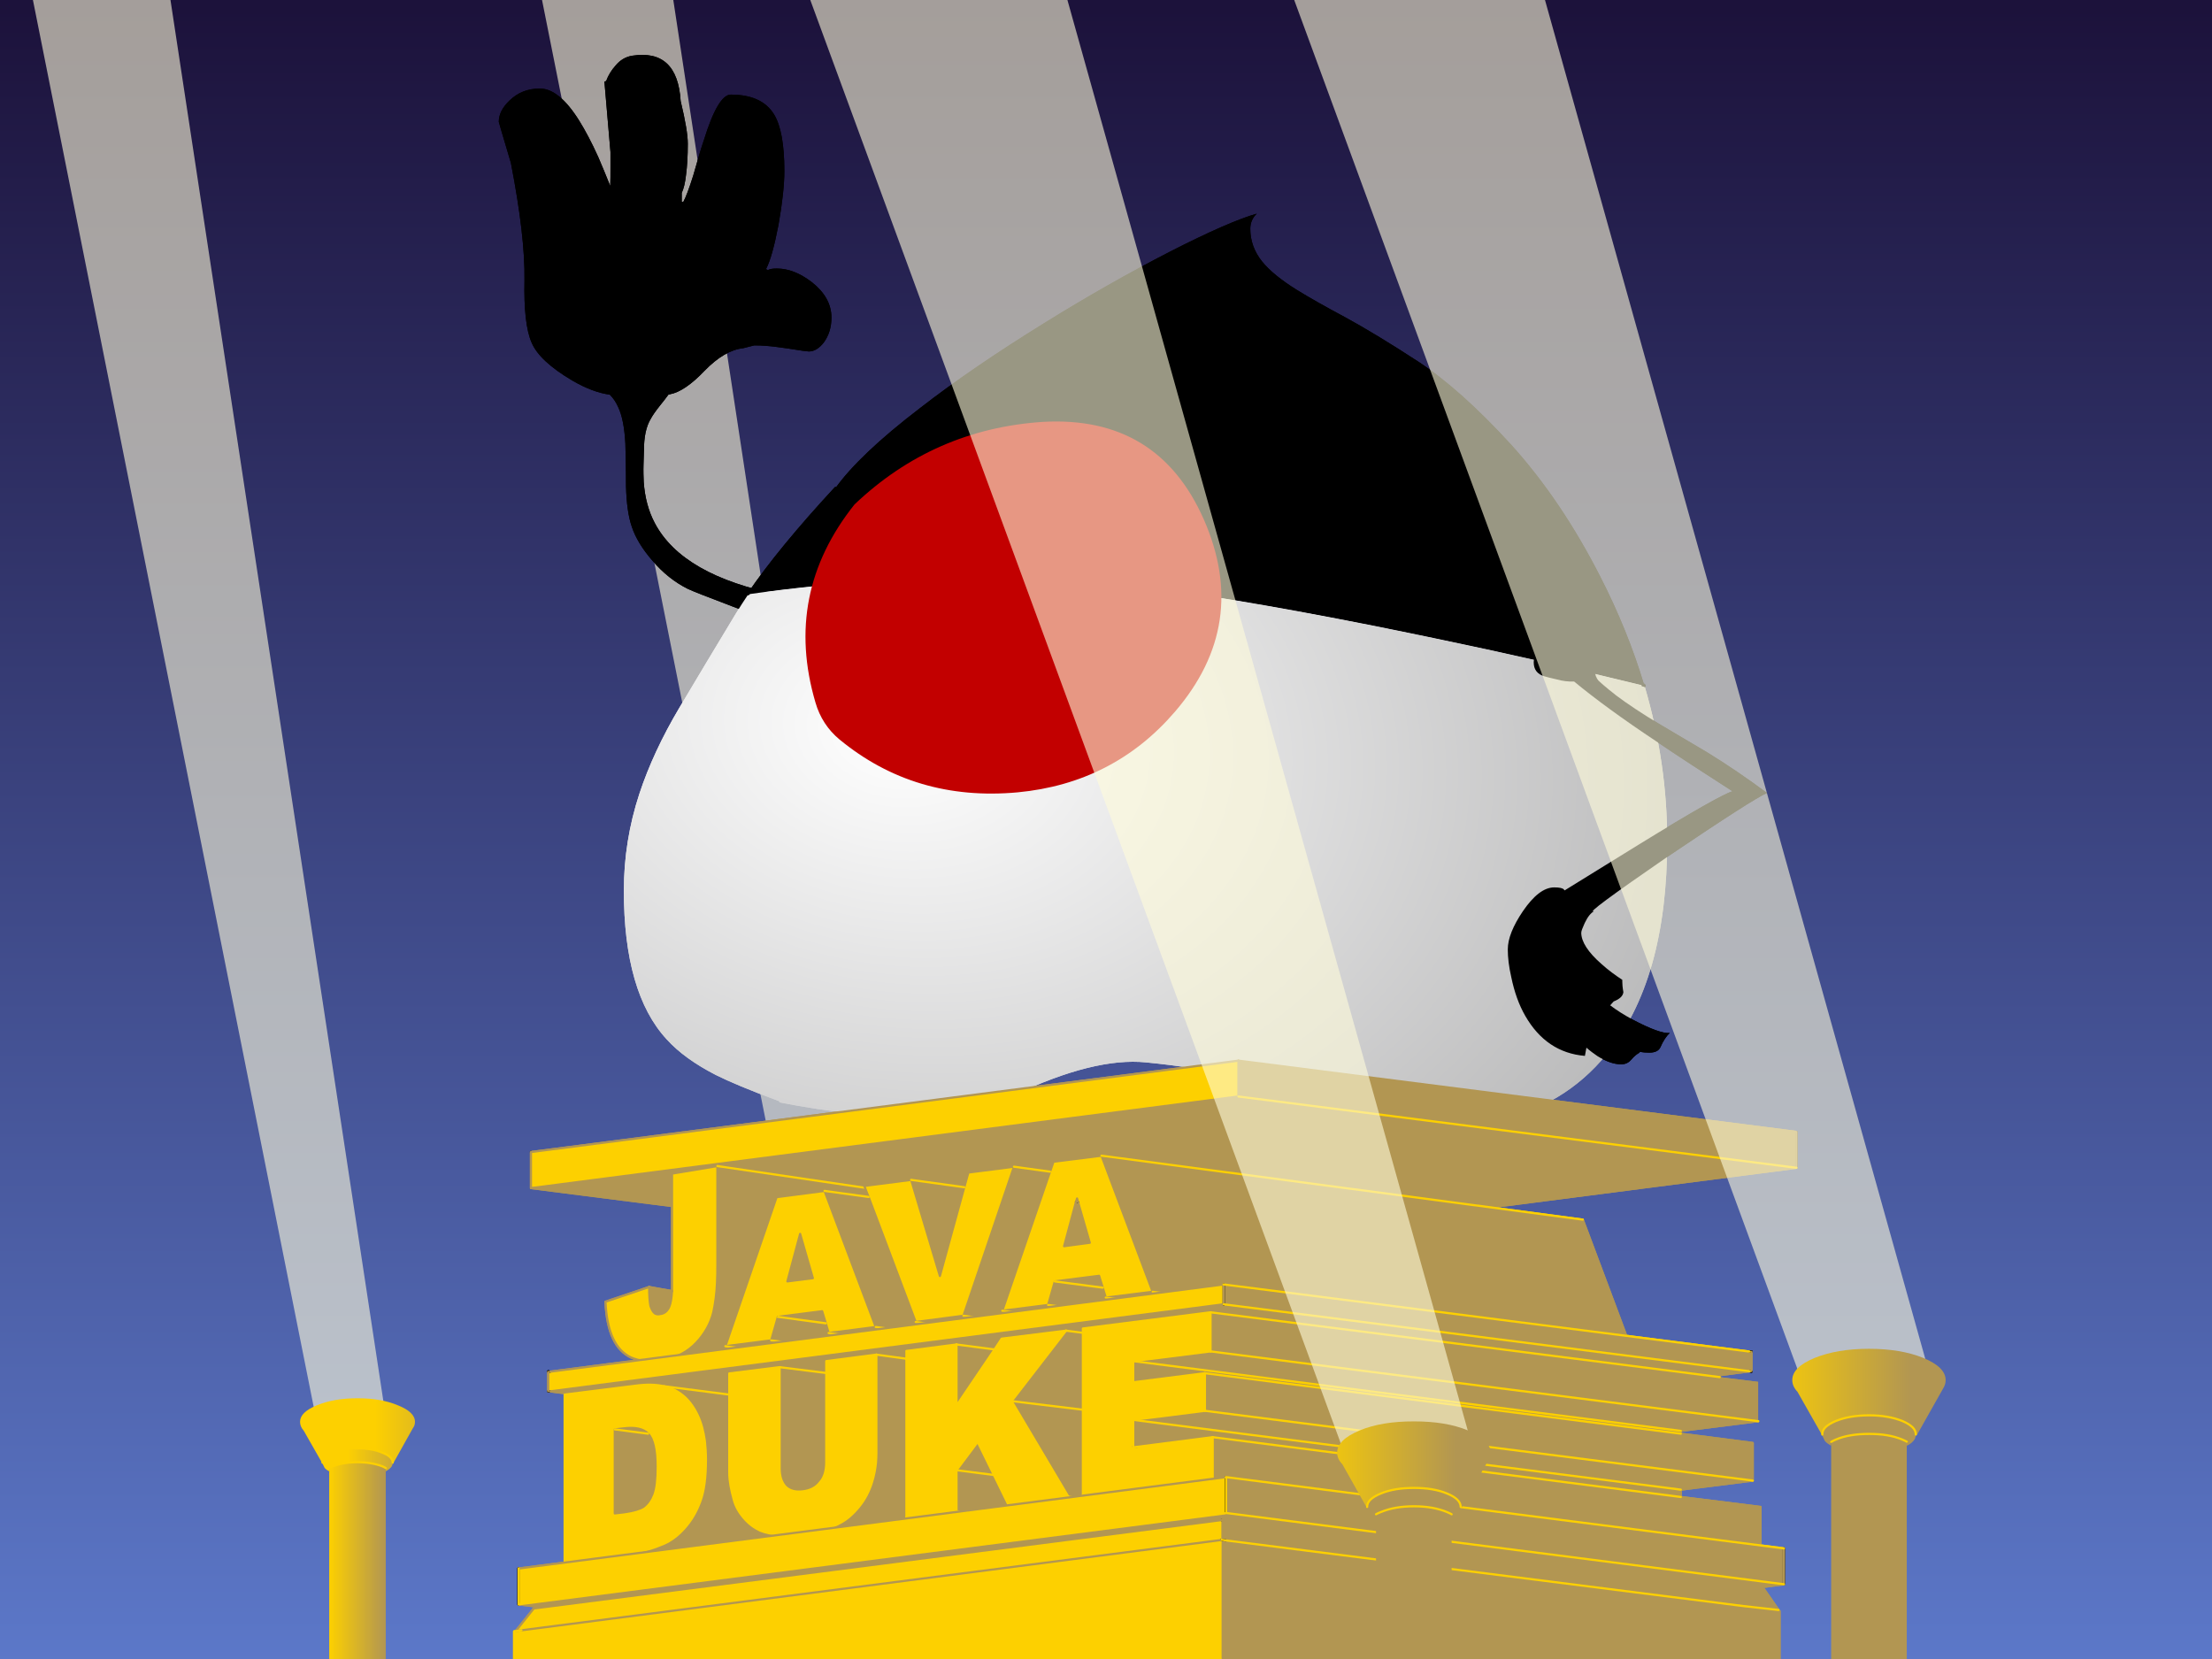 <?xml version="1.0" encoding="iso-8859-1"?>
<!-- Generator: Adobe Illustrator 14.0.0, SVG Export Plug-In . SVG Version: 6.00 Build 43363)  -->
<!DOCTYPE svg PUBLIC "-//W3C//DTD SVG 1.1//EN" "http://www.w3.org/Graphics/SVG/1.1/DTD/svg11.dtd">
<svg version="1.1" id="&#x30EC;&#x30A4;&#x30E4;&#x30FC;_1"
	 xmlns="http://www.w3.org/2000/svg" xmlns:xlink="http://www.w3.org/1999/xlink" x="0px" y="0px" width="1024px" height="768px"
	 viewBox="0 0 1024 768" style="enable-background:new 0 0 1024 768;" xml:space="preserve">
<rect x="0" y="0" width="1024" height="768" fill="#333333" stroke="none"/>
<g id="jfx:p00">
	<g>
		<g>
			
				<linearGradient id="SVGID_1_" gradientUnits="userSpaceOnUse" x1="5769.207" y1="-8209.645" x2="7407.608" y2="-8209.645" gradientTransform="matrix(0 0.468 -0.469 0 -3336.681 -2696.085)">
				<stop  offset="0" style="stop-color:#1C123B"/>
				<stop  offset="1" style="stop-color:#5C78C9"/>
			</linearGradient>
			<path style="fill:url(#SVGID_1_);" d="M1024,768V0H0v768H1024z"/>
		</g>
	</g>
</g>
<polygon style="opacity:0.6;fill:#FFFCDB;" points="15.245,0 146.5,657.7 178,652.1 78.919,0 "/>
<polygon style="opacity:0.6;fill:#FFFCDB;" points="250.923,0 370,596.6 401.5,591.1 311.688,0 "/>
<g id="jfx:p03">
	
		<linearGradient id="SVGID_2_" gradientUnits="userSpaceOnUse" x1="161.256" y1="724.68" x2="161.256" y2="725.678" gradientTransform="matrix(1 0 0 1 0.08 -73.981)">
		<stop  offset="0" style="stop-color:#1C123B"/>
		<stop  offset="1" style="stop-color:#000000"/>
	</linearGradient>
	<circle style="fill:url(#SVGID_2_);" cx="161.336" cy="651.2" r="0.5"/>
</g>
<g id="jfx:p04">
	<g>
		
			<linearGradient id="SVGID_3_" gradientUnits="userSpaceOnUse" x1="69384.75" y1="253152.031" x2="71021.68" y2="253152.031" gradientTransform="matrix(0.033 0 0 0.018 -2116.104 -3970.383)">
			<stop  offset="0" style="stop-color:#FDD000"/>
			<stop  offset="1" style="stop-color:#B29652"/>
		</linearGradient>
		<path style="fill:url(#SVGID_3_);" d="M146.6,650.601c-5.1,2.1-7.7,4.6-7.7,7.6c0,1.5,0.6,2.9,1.7,4.102l8.5,14.898l0.2-0.1
			c-0.1-1.801,1.5-3.4,4.7-4.602c3.2-1.398,7-2,11.5-2s8.3,0.602,11.5,2c3.2,1.199,4.8,2.801,4.8,4.602l0.3,0.199l9-16.102
			c0.7-0.898,1-1.898,1-3c0-3-2.6-5.5-7.8-7.6c-5.2-2.2-11.4-3.301-18.8-3.301C158.1,647.302,151.9,648.4,146.6,650.601z"/>
		
			<linearGradient id="SVGID_4_" gradientUnits="userSpaceOnUse" x1="116014.414" y1="718339" x2="117651.336" y2="718339" gradientTransform="matrix(0.02 0 0 0.006 -2159.361 -3993.403)">
			<stop  offset="0" style="stop-color:#FDD000"/>
			<stop  offset="1" style="stop-color:#B29652"/>
		</linearGradient>
		<path style="fill:url(#SVGID_4_);" d="M154,672.5c-3.2,1.2-4.8,2.802-4.7,4.603c-0.1,0.1-0.1,0.3,0,0.397l0.9,1.9
			c0.4,0.6,1.2,1.2,2.2,1.7v-1.5c0.5-0.2,1-0.5,1.6-0.801c3.2-1.199,7-1.899,11.5-1.899s8.3,0.7,11.5,1.899
			c0.6,0.301,1.1,0.5,1.6,0.801v1.5c1.3-0.7,2.1-1.4,2.7-2.2c0.1-0.2,0.1-0.4,0.3-0.601c0.1-0.399,0.2-0.699,0.2-1.199
			c0-1.801-1.6-3.4-4.8-4.601c-3.2-1.399-7-2-11.5-2S157.2,671.101,154,672.5z"/>
		
			<linearGradient id="SVGID_5_" gradientUnits="userSpaceOnUse" x1="145331.781" y1="51488.766" x2="146969.281" y2="51488.766" gradientTransform="matrix(0.016 0 0 0.086 -2172.991 -3675.635)">
			<stop  offset="0" style="stop-color:#FDD000"/>
			<stop  offset="1" style="stop-color:#B29652"/>
		</linearGradient>
		<path style="fill:url(#SVGID_5_);" d="M152.4,679.601v1.5V817.6h26.2V681.101v-1.5c-0.5-0.301-1-0.5-1.6-0.801
			c-3.2-1.199-7-1.899-11.5-1.899s-8.3,0.7-11.5,1.899C153.4,679.101,152.9,679.4,152.4,679.601z"/>
		
			<line style="fill:none;stroke:#000000;stroke-linecap:round;stroke-linejoin:round;" x1="152.4" y1="817.6" x2="178.6" y2="817.6"/>
		<path style="fill:none;stroke:#FDD000;stroke-linecap:round;stroke-linejoin:round;" d="M152.4,679.601c0.5-0.2,1-0.5,1.6-0.801
			c3.2-1.199,7-1.899,11.5-1.899s8.3,0.7,11.5,1.899c0.6,0.301,1.1,0.5,1.6,0.801"/>
		<path style="fill:none;stroke:#FDD000;stroke-linecap:round;stroke-linejoin:round;" d="M181.8,677.101c0-1.801-1.6-3.4-4.8-4.602
			c-3.2-1.398-7-2-11.5-2s-8.3,0.602-11.5,2c-3.2,1.199-4.8,2.801-4.7,4.602"/>
	</g>
</g>
<g id="jfx:p06">
	
		<linearGradient id="SVGID_6_" gradientUnits="userSpaceOnUse" x1="385.42" y1="665.149" x2="385.42" y2="666.146" gradientTransform="matrix(1 0 0 1 0.08 -73.981)">
		<stop  offset="0" style="stop-color:#1C123B"/>
		<stop  offset="1" style="stop-color:#000000"/>
	</linearGradient>
	<circle style="fill:url(#SVGID_6_);" cx="385.5" cy="591.669" r="0.5"/>
</g>
<g id="jfx:p07">
	<g>
		
			<linearGradient id="SVGID_7_" gradientUnits="userSpaceOnUse" x1="69384.766" y1="253152.094" x2="71021.664" y2="253152.094" gradientTransform="matrix(0.033 0 0 0.018 -1892.604 -4029.432)">
			<stop  offset="0" style="stop-color:#FDD000"/>
			<stop  offset="1" style="stop-color:#B29652"/>
		</linearGradient>
		<path style="fill:url(#SVGID_7_);" d="M370.1,591.5c-5.1,2.102-7.699,4.7-7.699,7.7c0,1.399,0.602,2.8,1.699,4l8.5,14.899h0.2
			c-0.103-1.899,1.5-3.399,4.7-4.699c3.197-1.301,7-1.9,11.5-1.9s8.3,0.602,11.5,1.9c3.197,1.3,4.8,2.8,4.8,4.699l0.3,0.101l9-16
			c0.7-1,1-2,1-3c0-3-2.6-5.601-7.8-7.7c-5.2-2.198-11.399-3.198-18.8-3.198C381.599,588.302,375.4,589.302,370.1,591.5z"/>
		
			<linearGradient id="SVGID_8_" gradientUnits="userSpaceOnUse" x1="145331.812" y1="51488.773" x2="146969.328" y2="51488.773" gradientTransform="matrix(0.016 0 0 0.086 -1949.491 -3734.684)">
			<stop  offset="0" style="stop-color:#FDD000"/>
			<stop  offset="1" style="stop-color:#B29652"/>
		</linearGradient>
		<path style="fill:url(#SVGID_8_);" d="M377.5,619.802c-0.602,0.3-1.102,0.5-1.602,0.8V622v136.603h26.2V622V620.6
			c-0.5-0.3-1-0.5-1.601-0.8c-3.199-1.302-7-2-11.5-2S380.699,618.5,377.5,619.802z"/>
		
			<linearGradient id="SVGID_9_" gradientUnits="userSpaceOnUse" x1="116014.383" y1="718339.25" x2="117651.406" y2="718339.25" gradientTransform="matrix(0.02 0 0 0.006 -1935.861 -4052.453)">
			<stop  offset="0" style="stop-color:#FDD000"/>
			<stop  offset="1" style="stop-color:#B29652"/>
		</linearGradient>
		<path style="fill:url(#SVGID_9_);" d="M375.9,620.6c0.5-0.3,1-0.5,1.602-0.8c3.197-1.302,7-2,11.5-2s8.3,0.698,11.5,2
			c0.6,0.3,1.1,0.5,1.6,0.8V622c1.301-0.698,2.1-1.398,2.7-2.198c0.101-0.2,0.101-0.302,0.3-0.5c0.1-0.5,0.2-0.802,0.2-1.2
			c0-1.899-1.603-3.399-4.8-4.699c-3.2-1.301-7-1.898-11.5-1.898s-8.303,0.6-11.5,1.898c-3.2,1.3-4.803,2.8-4.7,4.699
			c-0.103,0.101-0.103,0.2,0,0.398l0.897,1.802c0.4,0.698,1.201,1.198,2.201,1.698V620.6L375.9,620.6z"/>
		
			<line style="fill:none;stroke:#000000;stroke-linecap:round;stroke-linejoin:round;" x1="375.9" y1="758.601" x2="402.1" y2="758.601"/>
		<path style="fill:none;stroke:#FDD000;stroke-linecap:round;stroke-linejoin:round;" d="M405.3,618.1
			c0-1.899-1.603-3.399-4.8-4.699c-3.2-1.301-7-1.898-11.5-1.898s-8.303,0.6-11.5,1.898c-3.2,1.3-4.803,2.8-4.7,4.699"/>
		<path style="fill:none;stroke:#FDD000;stroke-linecap:round;stroke-linejoin:round;" d="M375.9,620.6c0.5-0.3,1-0.5,1.602-0.8
			c3.197-1.302,7-2,11.5-2s8.3,0.698,11.5,2c0.6,0.3,1.1,0.5,1.6,0.8"/>
	</g>
</g>
<g id="jfx:p08">
	<g>
		<g>
			<g>
				<path d="M338.3,43.8c-3.899,0-8.103,7-12.399,20.9c-1.301,3.7-2.898,9.2-5,16.6c-1.898,6-3.398,10-4.601,12.2h-0.7v-4.2
					c0.898-1.898,1.6-4.698,2-8.5c0.5-3.8,0.801-8.5,0.801-14.3c0-4-1.101-10.6-3.301-19.7c-1-16.198-8.5-23.198-22.5-21
					c-3,0.5-5.5,2-7.6,4.5c-1.9,2.102-3.4,4.5-4.4,7.2l-0.8,0.3l2.8,32.602v6.3c0,4.101,0,7.2-0.1,9.4
					C280.6,81.3,278.7,76.8,277,72.8c-3.1-6.898-6.1-12.5-8.9-17C261.9,45.9,255.8,40.9,249.8,41c-5.6,0-10.2,1.9-14,5.602
					c-3.3,3.198-4.9,6.398-4.9,9.8c0,0,1.8,6.398,5.6,19c4.4,22.6,6.5,40.7,6.3,54.3c-0.3,13.601,0.8,23.2,3.3,28.9
					c2.4,5.698,8.7,11.6,18.9,17.6c6.2,3.601,12,5.8,17.3,6.5c1.6,1.601,2.8,3.4,3.8,5.601c1.9,3.899,3,9.601,3.4,17
					c0.1,4.199,0.3,10.801,0.3,19.801c0.2,7.898,1.1,14.199,2.7,18.8c1.7,5.1,4.9,10.3,9.4,15.5c5,5.9,10.5,10.2,16.5,13.2
					c2.101,1,9.199,3.8,21.101,8.3c12.399,4.7,19.101,7.1,20.101,7.1c0.801,0,1.5-0.398,2-1.198c0.399-0.9,0.7-1.4,0.899-1.602v-9.8
					h-1.4c-30.102-6-49.4-17-58-33.3c-2.9-5.5-4.602-11.8-5.1-19c-0.1-2.3-0.2-5.102-0.1-8.102c0.1-3.1,0.2-5.198,0.2-6.5
					c0-6.198,1-11.1,3.2-14.698c0.8-1.5,2.2-3.5,4.1-5.9c1.7-2.1,3.102-3.9,4.102-5.3c0.3,0,0.5,0,0.697-0.102
					c4.4-0.8,9.803-4.398,15.9-10.8c6.2-6.398,12.2-9.898,17.898-10.5l5.102-1.3c1.801,0,3.5,0,5.5,0.2
					c3,0.198,6.301,0.698,10,1.198c6,1,9.301,1.4,9.801,1.4c2.5,0,4.799-1.4,7-4.2c2.299-3.2,3.5-7,3.5-11.5
					c0-6.2-3.101-11.7-9.101-16.398c-5.5-4.2-10.802-6.302-16.2-6.302c-1.8,0-3.199,0.2-4.102,0.7l-0.898-0.398
					c2-3.802,3.898-10.7,5.801-20.602c1.799-10.2,2.699-18.5,2.699-24.898c0-12.2-1.602-21-4.8-26.2
					C354.5,46.8,347.9,43.8,338.3,43.8z"/>
			</g>
			<g>
				<path d="M699.5,205.8c-15.4-16.8-29.699-29.698-43.1-38.5c-13.5-8.8-24.801-15.6-33.801-20.5c-9-4.8-16.4-9-22.104-12.5
					c-7.396-4.6-12.801-9-16.197-13.198c-3.699-4.602-5.5-9.7-5.5-15.2c0-2.7,1-5.102,3-7c-8.398,2.398-21.803,8.2-40.199,17.6
					c-18.699,9.602-38.101,20.602-58.101,33c-22.302,13.801-41.5,26.9-57.699,39.5c-18.7,14.301-31.7,26.7-39,36.9
					C369.5,244.6,356,261,346.4,275.1c10.102-1.5,21.399-2.8,33.899-4.102c28.101-2.7,57.5-4.1,88-4.1
					c39.698,0,104.8,9.5,195.5,28.5c32.301,6.7,64.5,14,96.602,21.898l0.699-0.3l0,0c-5-16.7-11.801-33.5-20.301-50.1
					C728.6,243,714.801,222.7,699.5,205.8z"/>
				
					<radialGradient id="SVGID_10_" cx="1433.869" cy="5897.545" r="819.198" gradientTransform="matrix(0.631 0.103 -0.076 0.465 -41.918 -2551.251)" gradientUnits="userSpaceOnUse">
					<stop  offset="0" style="stop-color:#FFFFFF"/>
					<stop  offset="1" style="stop-color:#A0A0A1"/>
				</radialGradient>
				<path style="fill:url(#SVGID_10_);" d="M761.301,317.5c-0.301-0.1-0.701-0.2-0.9-0.2c-32.1-7.898-64.301-15.198-96.6-21.898
					c-90.701-19-155.799-28.5-195.5-28.5c-30.5,0-59.899,1.398-88,4.1c-12.5,1.301-23.8,2.602-33.899,4.102
					c-2,3-3.898,5.898-5.601,8.7c-9.7,16-18.399,30.6-26.399,44c-7.898,13.3-14.101,26.6-18.4,39.6c-4.8,14.6-7.2,29.5-7.2,44.899
					c0,31.501,6.6,54.501,19.8,68.801c5.6,6.2,13.2,11.601,22.7,16.5c6.2,3.101,15.7,7.101,28.7,11.9c0.197,0.1,0.5,0.198,0.8,0.3
					v0.5c47.7,9.398,83.897,8.301,108.601-3.3c24.699-11.7,45.101-16.802,61.101-15.2c16.1,1.601,27,3.398,32.801,5.398
					c4.299,1.399,9,2.801,14.299,4.2c0.201,0.102,0.4,0.199,0.701,0.199l0.5,0.2l-0.5,0.3C580.4,503.9,584,505.9,588.9,508
					c8.699,3.9,18.1,6.802,27.898,8.7c9.801,2,17.602,2.9,23.301,2.9c5.699-0.101,14.396,0.1,26,0.899
					c11.699,0.698,18.6,0.5,20.896-0.802c1.604-0.198,3.303-0.6,5-0.898c21.104-4.102,38.4-14.399,51.803-30.8
					c18.697-22.9,28-55.802,28-98.702C771.801,365.1,768.301,341.3,761.301,317.5z"/>
				<path style="fill:none;stroke:#000000;stroke-linecap:round;stroke-linejoin:round;" d="M761.301,317.5
					c-0.102-0.2-0.201-0.3-0.201-0.5l0,0"/>
				<path style="fill:none;stroke:#000000;stroke-linecap:round;stroke-linejoin:round;" d="M386.8,225.9
					c-17.3,18.7-30.8,35.1-40.4,49.2"/>
				<path style="fill:none;stroke:#000000;stroke-linecap:round;stroke-linejoin:round;" d="M577.6,501.4
					c0.201,0.1,0.4,0.199,0.701,0.199"/>
				<path style="fill:none;stroke:#000000;stroke-linecap:round;stroke-linejoin:round;" d="M761.301,317.5
					c-0.301-0.1-0.701-0.2-0.9-0.2"/>
			</g>
			<g>
				
					<radialGradient id="SVGID_11_" cx="10678.162" cy="24114.025" r="819.201" gradientTransform="matrix(0.17 0 0 0.172 -1388.076 -3889.68)" gradientUnits="userSpaceOnUse">
					<stop  offset="0" style="stop-color:#E60012"/>
					<stop  offset="1" style="stop-color:#655046"/>
				</radialGradient>
				<path style="fill:url(#SVGID_11_);" d="M482.8,195.3c-33.7,2.2-62.8,15-87.2,38.2c-22,27.602-28,58.102-18.102,91.7
					c2,6.9,5.699,12.6,11.102,17.1c23.301,19.2,50.7,27.4,82.5,24.5c29.5-2.8,53.8-15.198,72.8-37.3c23.199-27,27.6-56.6,13.4-89
					C543.1,208.3,518.301,193.3,482.8,195.3z"/>
			</g>
			<g>
				<path d="M737.6,302.5c0-5.1-0.699-8.3-1.799-9.7c-1.701-2-4.9-3-9.801-3c-2.6,0-5.9,2.102-10,6.4c-4,4.2-6,7.7-6,10.4
					c0,3.3,1.6,5.5,5,6.5c1,0.3,2.9,0.8,5.6,1.398c2.801,0.8,5.5,1.102,8.1,1c9.801,8.102,22.4,17.3,37.9,27.602
					c10.301,7,22.201,14.698,35.4,23.198c-4.199,1.302-18.699,9.5-43.4,24.7c-18.299,11.3-29.799,18.4-34.299,21.2L724,411.8
					c-0.6-0.698-2.1-1-4.5-1c-4.699,0-9.5,3.7-14.5,11.002c-4.6,6.8-7,12.7-7,17.7c0,3.8,0.5,8,1.6,12.8c1.4,6.8,3.5,12.8,6.5,18
					c6.5,11.3,15.701,17.5,27.6,18.5l0.701-3.8c1.699,1.5,3.5,2.8,5.1,3.898c4,2.5,7.604,3.8,11,3.8c1.9,0,3.4-0.7,4.604-2.101
					c1.5-1.8,2.896-2.8,3.896-3.3l0.104-0.399c1.5,0.3,2.896,0.399,4.396,0.399c2.604,0,4.303-0.801,5.104-2.399
					c1.301-3,2.801-5.301,4.396-6.7c-3.1,0.3-8.896-1.8-17.396-6.3c-3.801-2.101-7.199-4.2-10.199-6.5l1.6-1.801
					c2.801-1.101,4.301-2.5,4.5-4.3c-0.4-2.2-0.5-3.8-0.5-4.8v-0.9c-3.199-2.1-6.5-4.5-9.6-7.3c-6.301-5.5-9.4-10.399-9.4-14.5
					c0-0.8,0.6-2.3,1.6-4.5c1.4-2.899,2.801-4.7,4.4-5.5c-3.699,1.3,7.699-7.102,34.1-25.302c26.5-17.898,41.801-27.699,45.9-29.398
					c-9-6.7-18.4-13.102-28-19c-10.4-6.102-17.699-10.5-22.301-13.2c-7.799-4.7-14.398-9.1-19.6-13c-1.104-0.9-2.199-1.8-3.4-2.7
					c-0.6-0.6-1.299-1.1-1.898-1.6c-1-0.8-1.9-1.7-2.801-2.5c-0.6-0.7-0.9-1.3-1.199-2C738.1,311.1,737.6,307.5,737.6,302.5z
					 M749,482.802L749,482.802L749,482.802L749,482.802z"/>
			</g>
		</g>
		<g>
			<g>
				<path style="fill:#B29652;" d="M831.6,540.601V524l-258.299-33l0,0V507.6l0,0L831.6,540.601z"/>
				<path style="fill:#FDD000;" d="M245.9,533.302h-0.1l0,0V550h0.1L573.301,507.6l0,0l0,0V491L245.9,533.302z"/>
				<path style="fill:#B29652;" d="M573.301,507.6L573.301,507.6L245.9,550l258.2,32.9l327.5-42.3L573.301,507.6z"/>
				
					<line style="fill:none;stroke:#000000;stroke-linecap:round;stroke-linejoin:round;" x1="831.6" y1="524" x2="831.6" y2="540.601"/>
				
					<line style="fill:none;stroke:#000000;stroke-linecap:round;stroke-linejoin:round;" x1="245.9" y1="533.302" x2="245.8" y2="533.302"/>
				<polyline style="fill:none;stroke:#B29652;stroke-linecap:round;stroke-linejoin:round;" points="573.301,491 245.9,533.302 
					245.8,533.302 245.8,533.302 245.8,550 245.9,550 				"/>
				<polyline style="fill:none;stroke:#B29652;stroke-linecap:round;stroke-linejoin:round;" points="573.301,491 573.301,507.6 
					573.301,507.6 573.301,507.6 245.9,550 				"/>
				<polyline style="fill:none;stroke:#B29652;stroke-linecap:round;stroke-linejoin:round;" points="245.9,550 504.1,582.9 
					831.6,540.601 831.6,524 573.301,491 573.301,491 				"/>
				
					<line style="fill:none;stroke:#FDD000;stroke-linecap:round;stroke-linejoin:round;" x1="573.301" y1="507.6" x2="831.6" y2="540.601"/>
			</g>
			<g>
				<g>
					<path style="fill:#B29652;" d="M300.5,595.802c0,4.3,0.3,7.198,0.6,8.698c0.5,1.5,1,2.602,1.9,3.4
						c0.6,0.5,1.6,0.699,2.698,0.399c1.802-0.2,3.201-1.3,4.102-3.3c0.7-1.602,1.101-4,1.3-7.302L300.5,595.802z"/>
					<path style="fill:#FDD000;" d="M300.5,595.802l-20.202,6.8c0.3,7.101,1.5,12.801,3.5,17c1.9,4.101,4.7,7.101,8.3,8.801
						c1.8,0.8,4,1.399,6.5,1.602c2.5,0.1,5.3,0,8.5-0.5c6.2-1,11.2-3.7,15.2-7.9c3.897-4.1,6.601-8.899,7.897-14.1
						c0.4-1.9,0.801-4,1.103-6.4c0.601-4.399,0.8-9.6,0.8-15.699v-45.602l-21,3.5v51.6c0,0.899,0,1.8,0,2.8
						c-0.199,3.301-0.602,5.7-1.3,7.301c-0.899,2-2.301,3.101-4.102,3.301c-1.1,0.3-2.1,0.101-2.7-0.399
						c-0.898-0.801-1.398-1.898-1.898-3.398C300.8,603,300.5,600.1,300.5,595.802z"/>
					<path style="fill:#B29652;" d="M331.3,601.1c-0.3,2.398-0.7,4.5-1.103,6.398c-1.299,5.2-4,10-7.897,14.102
						c-4,4.2-9,6.898-15.2,7.898c-3.2,0.5-6,0.602-8.5,0.5l217.9,36.802c0.1,0.101,0.1,0.198,0.301,0.198
						c2.799,0.802,6.299,1.103,10.398,0.603c0.9-0.103,1.701-0.2,2.701-0.4c6.1-1,11.199-3.5,15.1-7.699
						c0.1-0.199,1.5-2.398,4-6.898l-213.2-29.302l66.2-73.199l-69.9-10.301v45.6C332.1,591.5,331.9,596.7,331.3,601.1z"/>
					<path style="fill:none;stroke:#B29652;stroke-linecap:round;stroke-linejoin:round;" d="M311.1,597.7
						c-0.199,3.3-0.6,5.7-1.3,7.3c-0.899,2-2.3,3.102-4.102,3.302c-1.1,0.3-2.1,0.101-2.698-0.399c-0.9-0.801-1.4-1.898-1.9-3.398
						c-0.3-1.5-0.6-4.4-0.6-8.7"/>
					<path style="fill:none;stroke:#B29652;stroke-linecap:round;stroke-linejoin:round;" d="M298.6,630c2.5,0.102,5.3,0,8.5-0.5
						c6.2-1,11.2-3.698,15.2-7.898c3.897-4.102,6.601-8.899,7.897-14.102c0.4-1.898,0.803-4,1.103-6.398
						c0.601-4.399,0.8-9.602,0.8-15.699v-45.601l-21,3.5v51.6c0,0.899,0,1.8,0,2.8"/>
					
						<line style="fill:none;stroke:#B29652;stroke-linecap:round;stroke-linejoin:round;" x1="311.1" y1="597.7" x2="300.5" y2="595.802"/>
					
						<line style="fill:none;stroke:#B29652;stroke-linecap:round;stroke-linejoin:round;" x1="298.6" y1="630" x2="516.5" y2="666.802"/>
					<path style="fill:none;stroke:#B29652;stroke-linecap:round;stroke-linejoin:round;" d="M300.5,595.802l-20.202,6.8
						c0.3,7.101,1.5,12.801,3.5,17c1.9,4.101,4.7,7.101,8.3,8.801c1.8,0.8,4,1.399,6.5,1.602"/>
					
						<line style="fill:none;stroke:#FDD000;stroke-linecap:round;stroke-linejoin:round;" x1="402" y1="550.101" x2="332.1" y2="539.802"/>
				</g>
				<g>
					<path style="fill:#B29652;" d="M708,633.802l1.9-6.7l-51.9-6.9l-0.1,0.301v-0.301l-146.001-19.5l-1.397-4.6l-22.2-2.899
						l-3.103,10.899L708,633.802z"/>
					<path style="fill:#B29652;" d="M657.9,620.2h0.1l51.9,6.899l24.699,3.4l21.699-2.9L533.6,598l-21.7,2.7L657.9,620.2z"/>
					<path style="fill:#B29652;" d="M668.801,638.802l1.5-4.5l-206.299-27.5l22.1-64.399l-16.699-2.3L446,609.1L668.801,638.802z"/>
					<path style="fill:#B29652;" d="M670.301,634.302l16.5,2.3l21.199-2.8l-222.801-29.7l-21.197,2.7L670.301,634.302z"/>
					<path style="fill:#B29652;" d="M628.1,644l-1.799-5L423.9,612l-21.8-57.897l-20.4-2.801l23.701,63L628.1,644z"/>
					<path style="fill:#B29652;" d="M626.301,639l20.299,2.603l22.201-2.801L446,609.1L423.9,612L626.301,639z"/>
					<path style="fill:#B29652;" d="M606.4,646.802L628.1,644l-222.7-29.698l-21.801,2.8l198,26.501L606.4,646.802z"/>
					<path style="fill:#B29652;" d="M756.301,627.6l-23.602-63L509.9,535l23.7,63L756.301,627.6z"/>
					<path style="fill:#FDD000;" d="M509.9,535l-22.201,2.802l-1.6,4.601L464,606.802l21.197-2.7l3.103-10.9l20.5-2.601l1.7,5.5
						l1.397,4.601L533.6,598L509.9,535z M498.1,556.4l0.5-1.601l0.5,1.801l5.4,18.699l-11.9,1.601L498.1,556.4z"/>
					<path style="fill:#B29652;" d="M499.1,556.601l-1-0.2l-5.5,20.5l11.9-1.601L499.1,556.601z"/>
					<path style="fill:#FDD000;" d="M469.4,540.101l-21.1,2.699l-1.899,6.801L435.1,590.7l-13.3-44.5l-21.7,2.8l2,5.103L423.9,612
						L446,609.1L469.4,540.101z"/>
					<path style="fill:#B29652;" d="M488.3,593.2l22.2,2.899l-1.7-5.5L488.3,593.2z"/>
					<path style="fill:#B29652;" d="M360.1,609.6L360.1,609.6l22.2,3L380.6,607L360.1,609.6z"/>
					<path style="fill:#B29652;" d="M360.1,609.6L357,620.5l222.8,29.7l1.799-6.6l-198-26.501l-1.3-4.5L360.1,609.6z"/>
					<path style="fill:#FDD000;" d="M360.1,609.6L360.1,609.6L380.6,607l1.7,5.602l1.3,4.5l21.801-2.8l-23.701-63l-22.197,2.898
						l-23.7,69l21.2-2.7L360.1,609.6z M364.5,593.2l5.898-22l5.899,20.5L364.5,593.2z"/>
					<path style="fill:#B29652;" d="M370.4,571.2l-5.898,22l11.8-1.5L370.4,571.2z"/>
					<path style="fill:#B29652;" d="M421.8,546.2l13.3,44.5l11.301-41.1L421.8,546.2z"/>
					<path style="fill:#B29652;" d="M357,620.5l-21.2,2.7l209.7,28l13.1,1.8l21.201-2.8L357,620.5z"/>
					<polyline style="fill:none;stroke:#000000;stroke-linecap:round;stroke-linejoin:round;" points="657.9,620.5 657.9,620.2 
						658,620.2 657.9,620.5 					"/>
					
						<line style="fill:none;stroke:#000000;stroke-linecap:round;stroke-linejoin:round;" x1="499.1" y1="556.601" x2="498.1" y2="556.4"/>
					
						<line style="fill:none;stroke:#000000;stroke-linecap:round;stroke-linejoin:round;" x1="360.1" y1="609.6" x2="360.1" y2="609.6"/>
					<polyline style="fill:none;stroke:#B29652;stroke-linecap:round;stroke-linejoin:round;" points="498.6,554.802 499.1,556.601 
						504.5,575.302 492.6,576.9 498.1,556.4 498.6,554.802 					"/>
					<polyline style="fill:none;stroke:#B29652;stroke-linecap:round;stroke-linejoin:round;" points="487.699,537.802 486.1,542.4 
						464,606.802 485.199,604.1 488.3,593.2 508.8,590.6 510.5,596.1 511.899,600.7 533.6,598 509.9,535 487.699,537.802 					"/>
					<polyline style="fill:none;stroke:#B29652;stroke-linecap:round;stroke-linejoin:round;" points="448.3,542.802 446.4,549.601 
						435.1,590.7 421.8,546.2 400.1,549 402.1,554.101 423.9,612 446,609.1 469.4,540.101 448.3,542.802 					"/>
					<polyline style="fill:none;stroke:#B29652;stroke-linecap:round;stroke-linejoin:round;" points="370.4,571.2 376.3,591.7 
						364.5,593.2 370.4,571.2 					"/>
					<path style="fill:none;stroke:#B29652;stroke-linecap:round;stroke-linejoin:round;" d="M516.5,657.5c0.1,0,0.1,0,0.301,0
						c2.799,0.7,6.299,0.802,10.398,0.603c0.9-0.103,1.701-0.301,2.701-0.4c6.1-0.698,11.199-2.8,15.1-6.1
						c0.1-0.103,0.4-0.301,0.5-0.4l13.1,1.802l21.201-2.802l1.799-6.6l24.801,3.199L628.1,644l-1.799-5l20.299,2.603l22.201-2.801
						l1.5-4.5l16.5,2.3l21.199-2.8l1.9-6.7L734.6,630.5l21.699-2.898l-23.602-63"/>
					<polyline style="fill:none;stroke:#B29652;stroke-linecap:round;stroke-linejoin:round;" points="360.1,609.6 357,620.5 
						335.8,623.2 359.5,554.2 381.699,551.302 405.4,614.302 383.6,617.1 382.3,612.6 380.6,607 360.1,609.6 					"/>
					
						<line style="fill:none;stroke:#FDD000;stroke-linecap:round;stroke-linejoin:round;" x1="709.9" y1="627.1" x2="658" y2="620.2"/>
					
						<line style="fill:none;stroke:#FDD000;stroke-linecap:round;stroke-linejoin:round;" x1="402.1" y1="554.101" x2="381.699" y2="551.302"/>
					
						<line style="fill:none;stroke:#FDD000;stroke-linecap:round;stroke-linejoin:round;" x1="510.5" y1="596.1" x2="488.3" y2="593.2"/>
					
						<line style="fill:none;stroke:#FDD000;stroke-linecap:round;stroke-linejoin:round;" x1="486.1" y1="542.4" x2="469.4" y2="540.101"/>
					
						<line style="fill:none;stroke:#FDD000;stroke-linecap:round;stroke-linejoin:round;" x1="382.3" y1="612.6" x2="360.1" y2="609.6"/>
					
						<line style="fill:none;stroke:#FDD000;stroke-linecap:round;stroke-linejoin:round;" x1="335.8" y1="623.2" x2="545.5" y2="651.2"/>
					
						<line style="fill:none;stroke:#FDD000;stroke-linecap:round;stroke-linejoin:round;" x1="357" y1="620.5" x2="579.801" y2="650.2"/>
					
						<line style="fill:none;stroke:#FDD000;stroke-linecap:round;stroke-linejoin:round;" x1="383.6" y1="617.1" x2="581.6" y2="643.601"/>
					
						<line style="fill:none;stroke:#FDD000;stroke-linecap:round;stroke-linejoin:round;" x1="446.4" y1="549.601" x2="421.8" y2="546.2"/>
					
						<line style="fill:none;stroke:#FDD000;stroke-linecap:round;stroke-linejoin:round;" x1="464" y1="606.802" x2="670.301" y2="634.302"/>
					
						<line style="fill:none;stroke:#FDD000;stroke-linecap:round;stroke-linejoin:round;" x1="423.9" y1="612" x2="626.301" y2="639"/>
					
						<line style="fill:none;stroke:#FDD000;stroke-linecap:round;stroke-linejoin:round;" x1="628.1" y1="644" x2="405.4" y2="614.302"/>
					
						<line style="fill:none;stroke:#FDD000;stroke-linecap:round;stroke-linejoin:round;" x1="756.301" y1="627.6" x2="533.6" y2="598"/>
					
						<line style="fill:none;stroke:#FDD000;stroke-linecap:round;stroke-linejoin:round;" x1="657.9" y1="620.2" x2="511.899" y2="600.7"/>
					
						<line style="fill:none;stroke:#FDD000;stroke-linecap:round;stroke-linejoin:round;" x1="485.199" y1="604.1" x2="708" y2="633.802"/>
					
						<line style="fill:none;stroke:#FDD000;stroke-linecap:round;stroke-linejoin:round;" x1="668.801" y1="638.802" x2="446" y2="609.1"/>
					
						<line style="fill:none;stroke:#FDD000;stroke-linecap:round;stroke-linejoin:round;" x1="732.699" y1="564.6" x2="509.9" y2="535"/>
				</g>
			</g>
			<g>
				<path style="fill:#B29652;" d="M810.801,634.7v-8.898L810,625.7l-243.6-31.1l0,0h0.1v9.2l243.5,31L810.801,634.7z"/>
				<path style="fill:#FDD000;" d="M253.8,635.1V644l0.8,0.103l311.8-40.301V603.7v-9.1L254.6,635L253.8,635.1z"/>
				<path style="fill:#B29652;" d="M566.5,603.802h-0.1l-311.8,40.301l243.5,31l0,0L810,634.802L566.5,603.802z"/>
				<polyline style="fill:none;stroke:#000000;stroke-linecap:round;stroke-linejoin:round;" points="566.4,594.6 566.5,594.6 
					566.5,603.802 				"/>
				<polyline style="fill:none;stroke:#000000;stroke-linecap:round;stroke-linejoin:round;" points="810.801,625.6 
					810.801,625.802 810,625.7 810.801,625.6 				"/>
				<polyline style="fill:none;stroke:#000000;stroke-linecap:round;stroke-linejoin:round;" points="810.801,635 810,634.802 
					810.801,634.7 810.801,635 				"/>
				<polyline style="fill:none;stroke:#000000;stroke-linecap:round;stroke-linejoin:round;" points="253.8,644.101 254.6,644.101 
					253.8,644 253.8,644.101 				"/>
				
					<line style="fill:none;stroke:#000000;stroke-linecap:round;stroke-linejoin:round;" x1="566.5" y1="603.802" x2="566.4" y2="603.802"/>
				<polyline style="fill:none;stroke:#000000;stroke-linecap:round;stroke-linejoin:round;" points="253.8,634.802 254.6,635 
					253.8,635.1 253.8,634.802 				"/>
				
					<line style="fill:none;stroke:#000000;stroke-linecap:round;stroke-linejoin:round;" x1="566.4" y1="603.7" x2="566.5" y2="603.802"/>
				
					<line style="fill:none;stroke:#B29652;stroke-linecap:round;stroke-linejoin:round;" x1="253.8" y1="635.1" x2="253.8" y2="644"/>
				<polyline style="fill:none;stroke:#B29652;stroke-linecap:round;stroke-linejoin:round;" points="566.4,603.802 254.6,644.101 
					498.1,675.101 498.1,675.101 810,634.802 				"/>
				
					<line style="fill:none;stroke:#B29652;stroke-linecap:round;stroke-linejoin:round;" x1="810.801" y1="634.7" x2="810.801" y2="625.802"/>
				<polyline style="fill:none;stroke:#B29652;stroke-linecap:round;stroke-linejoin:round;" points="254.6,635 566.4,594.6 
					566.4,603.7 				"/>
				
					<line style="fill:none;stroke:#FDD000;stroke-linecap:round;stroke-linejoin:round;" x1="810" y1="634.802" x2="566.5" y2="603.802"/>
				<polyline style="fill:none;stroke:#FDD000;stroke-linecap:round;stroke-linejoin:round;" points="810,625.7 566.4,594.6 
					566.4,594.6 				"/>
			</g>
			<g>
				<path style="fill:#B29652;" d="M615.801,742.7c4,0,7.699-0.2,11.1-0.6c6-0.801,11.1-2.301,15.199-4.5c2.6-1.4,5-3.301,7.4-5.801
					l-229.9-29.3V629l-13.9-1.898v45.8c0,1.399-0.1,2.8-0.197,4.3c-0.303,3-0.9,6-1.803,8.9c-1.299,4.199-3.299,8.1-6.1,11.5
					c-2.9,3.5-5.8,6-9,7.6c-4.199,2.301-9.199,3.801-15.199,4.5c-3.5,0.5-7.201,0.7-11.201,0.7c-0.697,0-1.397,0-2.197-0.101
					L572.4,737.5l38.5,4.801c0.4,0.199,1,0.199,1.5,0.301C613.5,742.601,614.6,742.7,615.801,742.7z"/>
				<path style="fill:#B29652;" d="M649.5,731.802l23.6,3l23.301-3l-253.599-32.199l-23.2,2.898L649.5,731.802z"/>
				<path style="fill:#B29652;" d="M748.1,725.2l-1-1.7L501.3,692.101v-39.5l-33-4l26.3,44.3L748.1,725.2z"/>
				<path style="fill:#B29652;" d="M747.1,723.5l7.801,1l60.1-7.8l-253.6-32.2l-60.099,7.603L747.1,723.5z"/>
				<path style="fill:#B29652;" d="M696.4,731.802V725.7l-229.6-29.2l-6.7-13.698l-17.3-2.199v19L696.4,731.802z"/>
				<path style="fill:#B29652;" d="M696.4,725.7l24,3.102L748.1,725.2l-253.5-32.3l-27.8,3.6L696.4,725.7z"/>
				<path style="fill:#B29652;" d="M813.9,657.9v-18.2l-17.801-2.2l-235.699-30V625.6L813.9,657.9z"/>
				<path style="fill:#B29652;" d="M778.1,663.7v-1.3l-253.5-32.3v9.801l33.201-4.2L778.1,663.7z"/>
				<path style="fill:#B29652;" d="M778.1,693v-3.397l-253.5-32.301v12.301l1.701,0.199l35.1-4.5L778.1,693z"/>
				<path style="fill:#B29652;" d="M811.4,685.4V668l-33.301-4.3l-220.301-28v17.4L811.4,685.4z"/>
				<path style="fill:#B29652;" d="M815,697.601L778.1,693L561.4,665.302V684.5L815,716.7V697.601z"/>
				<path style="fill:#B29652;" d="M778.1,689.601l33.301-4.2l-253.6-32.3l-33.201,4.199L778.1,689.601z"/>
				<path style="fill:#B29652;" d="M778.1,662.4l35.801-4.5l-253.5-32.3l-35.801,4.5L778.1,662.4z"/>
				<path style="fill:#B29652;" d="M319.4,649.302c2.602,3.301,4.5,7.198,5.699,11.698c0.5,2,0.898,4,1.2,6.103
					c0.3,2.699,0.5,5.6,0.5,8.5c0,8.1-0.802,14.6-2.603,19.397c-1.699,4.7-4.1,8.802-7.199,12.302c-3.099,3.5-6.398,6-10,7.5
					c-4.8,2-9,3.301-12.898,3.801l-32.7,4.199L515,755.101l32.6-4.2c3.9-0.398,8.201-1.8,12.9-3.8c3.6-1.5,7-4,10-7.4
					c0.699-0.698,1.301-1.5,1.9-2.198L360,710.302c-1.4-0.102-2.7-0.199-3.9-0.5c-1.5-0.302-2.9-0.699-4.1-1.199
					c-2.803-1.301-5.4-3.2-7.602-5.801c-2.301-2.602-3.898-5.5-4.701-8.5c-1.299-4.699-2.1-8.802-2.1-12.699v-36l-30.4-3.9
					c0.803,0.2,1.603,0.4,2.4,0.602C313.5,643.7,316.9,646.101,319.4,649.302z"/>
				<path style="fill:#FDD000;" d="M325.1,661c-1.199-4.5-3.1-8.397-5.699-11.698c-2.5-3.199-5.898-5.602-9.801-7
					c-0.8-0.199-1.6-0.399-2.4-0.602c-3.6-0.8-8-0.898-13.1-0.2l-32.7,4.103v77.199l32.7-4.199c3.9-0.5,8.1-1.801,12.9-3.801
					c3.6-1.5,6.898-4,10-7.5c3.1-3.5,5.5-7.602,7.197-12.302c1.803-4.8,2.603-11.3,2.603-19.397c0-2.9-0.2-5.801-0.5-8.5
					C326,665,325.6,663,325.1,661z M300,663.7c0.1,0,0.1,0.102,0.1,0.102c2.3,2.398,3.4,7.5,3.4,15.198c0,5.802-0.5,10.103-1.5,12.7
					c-1,2.601-2.4,4.5-4.102,5.8c-1.7,1.103-4.7,2-9,2.603l-4.3,0.5v-38.9l4.4-0.5C294.1,660.601,297.8,661.4,300,663.7z"/>
				<path style="fill:#B29652;" d="M300.1,663.802c0,0,0-0.102-0.1-0.102l-15.4-2v38.9l4.3-0.5c4.3-0.601,7.3-1.5,9-2.601
					c1.7-1.302,3.102-3.2,4.102-5.802c1-2.6,1.5-6.898,1.5-12.698C303.5,671.302,302.4,666.2,300.1,663.802z"/>
				<path style="fill:#B29652;" d="M289,661.2l-4.4,0.5l15.4,2C297.8,661.4,294.1,660.601,289,661.2z"/>
				<path style="fill:#FDD000;" d="M501.3,615v2v35.603v39.5l60.1-7.603v-19.198l-35.102,4.5L524.6,670v-0.397v-12.301l33.199-4.199
					v-17.4l-33.199,4.2V630.1l35.801-4.5V607.5L501.3,615z"/>
				<path style="fill:#B29652;" d="M501.3,617l-7.8-1l-25.2,32.603l33,4V617z"/>
				<path style="fill:#B29652;" d="M442.8,650.7l17.601-26l-17.601-2.3V650.7z"/>
				<path style="fill:#FDD000;" d="M460.4,624.7l-17.601,26v-28.3l-23.2,3v3.6v73.5l23.2-2.897v-19l9.8-13.103l7.5,15.302
					l6.7,13.698l27.8-3.6l-26.3-44.3L493.5,616l-29.803,3.7L460.4,624.7z"/>
				<path style="fill:#FDD000;" d="M403.699,686.101c0.9-2.9,1.5-5.9,1.803-8.9c0.1-1.5,0.197-2.898,0.197-4.3V627.1l-23.197,3v5.5
					V677c0,3.802-0.9,7-2.9,9.2c-1.8,2.4-4.5,3.8-8,4.2c-3.4,0.399-6-0.3-7.9-2.101c-1.799-1.899-2.799-4.699-2.799-8.602v-46.8
					l-23.301,2.901v9.801v36c0,3.897,0.801,8,2.1,12.699c0.803,3,2.4,5.898,4.701,8.5c2.199,2.601,4.799,4.5,7.602,5.801
					c1.197,0.5,2.6,0.897,4.1,1.199c1.2,0.301,2.5,0.398,3.9,0.5c0.8,0.101,1.5,0.101,2.197,0.101c4,0,7.701-0.2,11.201-0.7
					c6-0.698,11-2.198,15.199-4.5c3.2-1.6,6.1-4.1,9-7.6C400.4,694.2,402.4,690.302,403.699,686.101z"/>
				<path style="fill:#B29652;" d="M442.8,680.601l17.3,2.199l-7.5-15.302L442.8,680.601z"/>
				<path style="fill:#B29652;" d="M360.9,679.7c0,3.9,1,6.7,2.799,8.602c1.9,1.801,4.5,2.5,7.9,2.101c3.5-0.398,6.2-1.8,8-4.2
					c2-2.198,2.898-5.398,2.898-9.198v-41.4l-21.6-2.699L360.9,679.7L360.9,679.7z"/>
				<path style="fill:none;stroke:#B29652;stroke-linecap:round;stroke-linejoin:round;" d="M261.4,722.802l253.6,32.3l32.6-4.2
					c3.9-0.398,8.201-1.8,12.9-3.8c3.6-1.5,7-4,10-7.4c0.699-0.698,1.301-1.5,1.9-2.198l38.5,4.8c0.398,0.2,1,0.2,1.5,0.301
					c1.1,0,2.199,0.1,3.398,0.1c4,0,7.697-0.199,11.102-0.6c6-0.801,11.1-2.301,15.199-4.5c2.6-1.4,5-3.301,7.396-5.801l23.604,3
					l23.301-3v-6.102l24,3.102l27.699-3.602l-1-1.698l7.801,1l60.1-7.802v-19.1L778.1,693v-3.397l33.301-4.2V668l-33.301-4.3v-1.3
					l35.801-4.5"/>
				
					<line style="fill:none;stroke:#B29652;stroke-linecap:round;stroke-linejoin:round;" x1="526.301" y1="669.802" x2="524.6" y2="669.601"/>
				<path style="fill:none;stroke:#B29652;stroke-linecap:round;stroke-linejoin:round;" d="M300.1,663.802
					c2.3,2.398,3.4,7.5,3.4,15.198c0,5.802-0.5,10.103-1.5,12.7c-1,2.601-2.4,4.5-4.102,5.8c-1.7,1.103-4.7,2-9,2.603l-4.3,0.5
					v-38.9l4.4-0.5c5.1-0.6,8.8,0.2,11,2.5C300.1,663.7,300.1,663.802,300.1,663.802"/>
				
					<line style="fill:none;stroke:#FDD000;stroke-linecap:round;stroke-linejoin:round;" x1="284.6" y1="661.7" x2="300" y2="663.7"/>
				<polyline style="fill:none;stroke:#FDD000;stroke-linecap:round;stroke-linejoin:round;" points="560.4,607.5 501.3,615 
					501.3,617 				"/>
				<line style="fill:none;stroke:#FDD000;stroke-linecap:round;stroke-linejoin:round;" x1="501.3" y1="617" x2="493.5" y2="616"/>
				<polyline style="fill:none;stroke:#FDD000;stroke-linecap:round;stroke-linejoin:round;" points="460.4,624.7 442.8,650.7 
					442.8,622.4 				"/>
				
					<line style="fill:none;stroke:#FDD000;stroke-linecap:round;stroke-linejoin:round;" x1="460.4" y1="624.7" x2="442.8" y2="622.4"/>
				<polyline style="fill:none;stroke:#FDD000;stroke-linecap:round;stroke-linejoin:round;" points="442.8,622.4 419.6,625.4 
					419.6,629 				"/>
				
					<line style="fill:none;stroke:#FDD000;stroke-linecap:round;stroke-linejoin:round;" x1="419.6" y1="629" x2="405.699" y2="627.1"/>
				<path style="fill:none;stroke:#FDD000;stroke-linecap:round;stroke-linejoin:round;" d="M360,710.302
					c0.8,0.101,1.5,0.101,2.197,0.101c4,0,7.701-0.2,11.201-0.7c6-0.698,11-2.198,15.199-4.5c3.2-1.6,6.1-4.1,9-7.6
					c2.801-3.4,4.801-7.301,6.1-11.5c0.9-2.9,1.5-5.9,1.803-8.9c0.1-1.5,0.197-2.898,0.197-4.3V627.1"/>
				
					<line style="fill:none;stroke:#FDD000;stroke-linecap:round;stroke-linejoin:round;" x1="442.8" y1="680.601" x2="460.1" y2="682.802"/>
				
					<line style="fill:none;stroke:#FDD000;stroke-linecap:round;stroke-linejoin:round;" x1="466.8" y1="696.5" x2="460.1" y2="682.802"/>
				<path style="fill:none;stroke:#FDD000;stroke-linecap:round;stroke-linejoin:round;" d="M307.199,641.7
					c-3.6-0.8-8-0.898-13.1-0.2l-32.7,4.103v77.199l32.7-4.199c3.9-0.5,8.1-1.801,12.898-3.801c3.602-1.5,6.9-4,10-7.5
					c3.102-3.5,5.5-7.602,7.199-12.302c1.801-4.8,2.603-11.3,2.603-19.397c0-2.9-0.2-5.801-0.5-8.5C326,665,325.6,663,325.1,661
					c-1.199-4.5-3.1-8.397-5.699-11.698c-2.5-3.199-5.898-5.602-9.801-7C308.8,642.101,308,641.9,307.199,641.7"/>
				
					<line style="fill:none;stroke:#FDD000;stroke-linecap:round;stroke-linejoin:round;" x1="442.8" y1="680.601" x2="442.8" y2="699.601"/>
				
					<line style="fill:none;stroke:#FDD000;stroke-linecap:round;stroke-linejoin:round;" x1="442.8" y1="699.601" x2="419.6" y2="702.5"/>
				
					<line style="fill:none;stroke:#FDD000;stroke-linecap:round;stroke-linejoin:round;" x1="419.6" y1="702.5" x2="419.6" y2="629"/>
				<polyline style="fill:none;stroke:#FDD000;stroke-linecap:round;stroke-linejoin:round;" points="405.699,627.1 382.5,630.1 
					382.5,635.6 				"/>
				<polyline style="fill:none;stroke:#FDD000;stroke-linecap:round;stroke-linejoin:round;" points="360.9,632.9 337.6,635.802 
					337.6,645.601 				"/>
				<path style="fill:none;stroke:#FDD000;stroke-linecap:round;stroke-linejoin:round;" d="M360.9,632.9v46.8
					c0,3.9,1,6.7,2.799,8.602c1.9,1.801,4.5,2.5,7.9,2.101c3.5-0.398,6.2-1.8,8-4.2c2-2.198,2.898-5.398,2.898-9.198v-41.4"/>
				<path style="fill:none;stroke:#FDD000;stroke-linecap:round;stroke-linejoin:round;" d="M360,710.302
					c-1.4-0.102-2.7-0.199-3.9-0.5c-1.5-0.302-2.9-0.699-4.1-1.199c-2.803-1.301-5.4-3.2-7.602-5.801
					c-2.301-2.602-3.898-5.5-4.701-8.5c-1.299-4.699-2.1-8.802-2.1-12.699v-36"/>
				
					<line style="fill:none;stroke:#FDD000;stroke-linecap:round;stroke-linejoin:round;" x1="382.5" y1="635.6" x2="360.9" y2="632.9"/>
				
					<line style="fill:none;stroke:#FDD000;stroke-linecap:round;stroke-linejoin:round;" x1="557.801" y1="635.7" x2="557.801" y2="653.101"/>
				
					<line style="fill:none;stroke:#FDD000;stroke-linecap:round;stroke-linejoin:round;" x1="561.4" y1="665.302" x2="561.4" y2="684.5"/>
				<polyline style="fill:none;stroke:#FDD000;stroke-linecap:round;stroke-linejoin:round;" points="524.6,630.1 524.6,639.9 
					557.801,635.7 				"/>
				<polyline style="fill:none;stroke:#FDD000;stroke-linecap:round;stroke-linejoin:round;" points="460.1,682.802 452.6,667.5 
					442.8,680.601 				"/>
				<polyline style="fill:none;stroke:#FDD000;stroke-linecap:round;stroke-linejoin:round;" points="524.6,657.302 524.6,669.601 
					524.6,670 526.301,669.802 561.4,665.302 				"/>
				
					<line style="fill:none;stroke:#FDD000;stroke-linecap:round;stroke-linejoin:round;" x1="501.3" y1="692.101" x2="501.3" y2="652.601"/>
				
					<line style="fill:none;stroke:#FDD000;stroke-linecap:round;stroke-linejoin:round;" x1="561.4" y1="684.5" x2="501.3" y2="692.101"/>
				
					<line style="fill:none;stroke:#FDD000;stroke-linecap:round;stroke-linejoin:round;" x1="560.4" y1="625.6" x2="524.6" y2="630.1"/>
				
					<line style="fill:none;stroke:#FDD000;stroke-linecap:round;stroke-linejoin:round;" x1="557.801" y1="653.101" x2="524.6" y2="657.302"/>
				
					<line style="fill:none;stroke:#FDD000;stroke-linecap:round;stroke-linejoin:round;" x1="468.3" y1="648.601" x2="501.3" y2="652.601"/>
				
					<line style="fill:none;stroke:#FDD000;stroke-linecap:round;stroke-linejoin:round;" x1="501.3" y1="652.601" x2="501.3" y2="617"/>
				
					<line style="fill:none;stroke:#FDD000;stroke-linecap:round;stroke-linejoin:round;" x1="560.4" y1="607.5" x2="560.4" y2="625.6"/>
				
					<line style="fill:none;stroke:#FDD000;stroke-linecap:round;stroke-linejoin:round;" x1="493.5" y1="616" x2="468.3" y2="648.601"/>
				
					<line style="fill:none;stroke:#FDD000;stroke-linecap:round;stroke-linejoin:round;" x1="468.3" y1="648.601" x2="494.6" y2="692.9"/>
				
					<line style="fill:none;stroke:#FDD000;stroke-linecap:round;stroke-linejoin:round;" x1="494.6" y1="692.9" x2="466.8" y2="696.5"/>
				
					<line style="fill:none;stroke:#FDD000;stroke-linecap:round;stroke-linejoin:round;" x1="572.4" y1="737.5" x2="360" y2="710.302"/>
				<polyline style="fill:none;stroke:#FDD000;stroke-linecap:round;stroke-linejoin:round;" points="493.5,616 463.699,619.7 
					460.4,624.7 				"/>
				
					<line style="fill:none;stroke:#FDD000;stroke-linecap:round;stroke-linejoin:round;" x1="337.6" y1="645.601" x2="307.199" y2="641.7"/>
				
					<line style="fill:none;stroke:#FDD000;stroke-linecap:round;stroke-linejoin:round;" x1="696.4" y1="731.802" x2="442.8" y2="699.601"/>
				
					<line style="fill:none;stroke:#FDD000;stroke-linecap:round;stroke-linejoin:round;" x1="419.6" y1="702.5" x2="649.5" y2="731.802"/>
				
					<line style="fill:none;stroke:#FDD000;stroke-linecap:round;stroke-linejoin:round;" x1="501.3" y1="692.101" x2="747.1" y2="723.5"/>
				
					<line style="fill:none;stroke:#FDD000;stroke-linecap:round;stroke-linejoin:round;" x1="748.1" y1="725.2" x2="494.6" y2="692.9"/>
				
					<line style="fill:none;stroke:#FDD000;stroke-linecap:round;stroke-linejoin:round;" x1="466.8" y1="696.5" x2="696.4" y2="725.7"/>
				
					<line style="fill:none;stroke:#FDD000;stroke-linecap:round;stroke-linejoin:round;" x1="560.4" y1="625.6" x2="813.9" y2="657.9"/>
				
					<line style="fill:none;stroke:#FDD000;stroke-linecap:round;stroke-linejoin:round;" x1="778.1" y1="662.4" x2="524.6" y2="630.1"/>
				
					<line style="fill:none;stroke:#FDD000;stroke-linecap:round;stroke-linejoin:round;" x1="524.6" y1="657.302" x2="778.1" y2="689.601"/>
				
					<line style="fill:none;stroke:#FDD000;stroke-linecap:round;stroke-linejoin:round;" x1="561.4" y1="684.5" x2="815" y2="716.7"/>
				
					<line style="fill:none;stroke:#FDD000;stroke-linecap:round;stroke-linejoin:round;" x1="557.801" y1="653.101" x2="811.4" y2="685.4"/>
				
					<line style="fill:none;stroke:#FDD000;stroke-linecap:round;stroke-linejoin:round;" x1="561.4" y1="665.302" x2="778.1" y2="693"/>
				
					<line style="fill:none;stroke:#FDD000;stroke-linecap:round;stroke-linejoin:round;" x1="557.801" y1="635.7" x2="778.1" y2="663.7"/>
				
					<line style="fill:none;stroke:#FDD000;stroke-linecap:round;stroke-linejoin:round;" x1="796.1" y1="637.5" x2="560.4" y2="607.5"/>
			</g>
			<g>
				<path style="fill:#B29652;" d="M825.801,733.4v-16.6l-258.201-33l0,0v16.6L825.801,733.4z"/>
				<path style="fill:#FDD000;" d="M240.1,726.101v16.6l0,0l327.5-42.198v-0.102h-0.1v-16.601L240.1,726.101L240.1,726.101z"/>
				<path style="fill:#B29652;" d="M567.6,700.4v0.1l-327.5,42.2l258.301,33l327.4-42.3L567.6,700.4z"/>
				
					<line style="fill:none;stroke:#000000;stroke-linecap:round;stroke-linejoin:round;" x1="825.801" y1="716.802" x2="825.801" y2="733.4"/>
				
					<line style="fill:none;stroke:#000000;stroke-linecap:round;stroke-linejoin:round;" x1="567.5" y1="683.802" x2="567.6" y2="683.802"/>
				<polyline style="fill:none;stroke:#000000;stroke-linecap:round;stroke-linejoin:round;" points="567.6,700.4 567.5,700.4 
					567.5,683.802 				"/>
				<polyline style="fill:none;stroke:#000000;stroke-linecap:round;stroke-linejoin:round;" points="240.1,742.7 240,742.7 
					240,726.101 240.1,726.101 				"/>
				<polyline style="fill:none;stroke:#000000;stroke-linecap:round;stroke-linejoin:round;" points="240.1,726.101 240.1,726.101 
					240.1,726.101 				"/>
				<polyline style="fill:none;stroke:#000000;stroke-linecap:round;stroke-linejoin:round;" points="567.5,683.802 567.5,683.802 
					567.6,683.802 				"/>
				<polyline style="fill:none;stroke:#B29652;stroke-linecap:round;stroke-linejoin:round;" points="240.1,742.7 498.4,775.7 
					825.801,733.4 825.801,716.802 				"/>
				
					<line style="fill:none;stroke:#B29652;stroke-linecap:round;stroke-linejoin:round;" x1="240.1" y1="726.101" x2="567.5" y2="683.802"/>
				
					<line style="fill:none;stroke:#FDD000;stroke-linecap:round;stroke-linejoin:round;" x1="567.6" y1="683.802" x2="567.6" y2="700.4"/>
				
					<line style="fill:none;stroke:#FDD000;stroke-linecap:round;stroke-linejoin:round;" x1="825.801" y1="733.4" x2="567.6" y2="700.4"/>
				
					<line style="fill:none;stroke:#FDD000;stroke-linecap:round;stroke-linejoin:round;" x1="567.6" y1="683.802" x2="825.801" y2="716.802"/>
				<polyline style="fill:none;stroke:#FDD000;stroke-linecap:round;stroke-linejoin:round;" points="240.1,726.101 240.1,742.7 
					240.1,742.7 567.6,700.5 567.6,700.4 				"/>
			</g>
			<g>
				<path style="fill:#B29652;" d="M823.301,745.302l-6.602-9.5L565.4,703.7l0,0h0.1v9.102l2,0.301L807.1,743.5L823.301,745.302z"/>
				<path style="fill:#B29652;" d="M823.801,745.802L807.1,743.5l-239.6-30.397l-2-0.2v94.399v1v31.3h258.301V745.802z"/>
				<path style="fill:#FDD000;" d="M565.5,712.9v-0.1h-0.1V703.7l-318.301,40.9L238.8,755l2.6-0.3L565.5,712.9z"/>
				<path style="fill:#FDD000;" d="M565.5,808.302v-1v-94.4l-324.1,41.8l-3.4,0.5v94.4l327.5-10V808.302z"/>
				<polyline style="fill:none;stroke:#000000;stroke-linecap:round;stroke-linejoin:round;" points="565.5,712.9 565.5,712.802 
					565.5,712.802 				"/>
				
					<line style="fill:none;stroke:#000000;stroke-linecap:round;stroke-linejoin:round;" x1="565.5" y1="712.802" x2="565.4" y2="712.802"/>
				<polyline style="fill:none;stroke:#000000;stroke-linecap:round;stroke-linejoin:round;" points="565.5,712.9 565.5,712.9 
					565.5,712.802 				"/>
				
					<line style="fill:none;stroke:#000000;stroke-linecap:round;stroke-linejoin:round;" x1="565.4" y1="703.7" x2="565.5" y2="703.7"/>
				
					<line style="fill:none;stroke:#000000;stroke-linecap:round;stroke-linejoin:round;" x1="565.5" y1="712.802" x2="565.5" y2="712.9"/>
				
					<line style="fill:none;stroke:#000000;stroke-linecap:round;stroke-linejoin:round;" x1="567.5" y1="713.101" x2="565.5" y2="712.9"/>
				<polyline style="fill:none;stroke:#B29652;stroke-linecap:round;stroke-linejoin:round;" points="565.5,839.6 823.801,839.6 
					823.801,745.802 807.1,743.5 				"/>
				<polyline style="fill:none;stroke:#B29652;stroke-linecap:round;stroke-linejoin:round;" points="823.301,745.302 
					816.699,735.802 565.4,703.7 565.4,703.7 				"/>
				<polyline style="fill:none;stroke:#B29652;stroke-linecap:round;stroke-linejoin:round;" points="565.4,703.7 247.1,744.601 
					238.8,755 241.4,754.7 565.5,712.9 				"/>
				<polyline style="fill:none;stroke:#FDD000;stroke-linecap:round;stroke-linejoin:round;" points="565.5,712.802 567.5,713.101 
					807.1,743.5 823.301,745.302 				"/>
				<polyline style="fill:none;stroke:#FDD000;stroke-linecap:round;stroke-linejoin:round;" points="241.4,754.7 238,755.2 
					238,849.6 565.5,839.6 565.5,808.302 				"/>
				<polyline style="fill:none;stroke:#FDD000;stroke-linecap:round;stroke-linejoin:round;" points="565.5,808.302 565.5,807.302 
					565.5,808.302 				"/>
			</g>
		</g>
	</g>
</g>
<g id="jfx:p09">
	<g>
		<g>
			<g>
				<path d="M338.3,43.8c-3.899,0-8.103,7-12.399,20.9c-1.301,3.7-2.898,9.2-5,16.6c-1.898,6-3.398,10-4.601,12.2h-0.7v-4.2
					c0.898-1.898,1.6-4.698,2-8.5c0.5-3.8,0.801-8.5,0.801-14.3c0-4-1.101-10.6-3.301-19.7c-1-16.198-8.5-23.198-22.5-21
					c-3,0.5-5.5,2-7.6,4.5c-1.9,2.102-3.4,4.5-4.4,7.2l-0.8,0.3l2.8,32.602v6.3c0,4.101,0,7.2-0.1,9.4
					C280.6,81.3,278.7,76.8,277,72.8c-3.1-6.898-6.1-12.5-8.9-17C261.9,45.9,255.8,40.9,249.8,41c-5.6,0-10.2,1.9-14,5.602
					c-3.3,3.198-4.9,6.398-4.9,9.8c0,0,1.8,6.398,5.6,19c4.4,22.6,6.5,40.7,6.3,54.3c-0.3,13.601,0.8,23.2,3.3,28.9
					c2.4,5.698,8.7,11.6,18.9,17.6c6.2,3.601,12,5.8,17.3,6.5c1.6,1.601,2.8,3.4,3.8,5.601c1.9,3.899,3,9.601,3.4,17
					c0.1,4.199,0.3,10.801,0.3,19.801c0.2,7.898,1.1,14.199,2.7,18.8c1.7,5.1,4.9,10.3,9.4,15.5c5,5.9,10.5,10.2,16.5,13.2
					c2.101,1,9.199,3.8,21.101,8.3c12.399,4.7,19.101,7.1,20.101,7.1c0.801,0,1.5-0.398,2-1.198c0.399-0.9,0.7-1.4,0.899-1.602v-9.8
					h-1.4c-30.102-6-49.4-17-58-33.3c-2.9-5.5-4.602-11.8-5.1-19c-0.1-2.3-0.2-5.102-0.1-8.102c0.1-3.1,0.2-5.198,0.2-6.5
					c0-6.198,1-11.1,3.2-14.698c0.8-1.5,2.2-3.5,4.1-5.9c1.7-2.1,3.102-3.9,4.102-5.3c0.3,0,0.5,0,0.697-0.102
					c4.4-0.8,9.803-4.398,15.9-10.8c6.2-6.398,12.2-9.898,17.898-10.5l5.102-1.3c1.801,0,3.5,0,5.5,0.2
					c3,0.198,6.301,0.698,10,1.198c6,1,9.301,1.4,9.801,1.4c2.5,0,4.799-1.4,7-4.2c2.299-3.2,3.5-7,3.5-11.5
					c0-6.2-3.101-11.7-9.101-16.398c-5.5-4.2-10.802-6.302-16.2-6.302c-1.8,0-3.199,0.2-4.102,0.7l-0.898-0.398
					c2-3.802,3.898-10.7,5.801-20.602c1.799-10.2,2.699-18.5,2.699-24.898c0-12.2-1.602-21-4.8-26.2
					C354.5,46.8,347.9,43.8,338.3,43.8z"/>
			</g>
			<g>
				<path d="M699.5,205.8c-15.4-16.8-29.699-29.698-43.1-38.5c-13.5-8.8-24.801-15.6-33.801-20.5c-9-4.8-16.4-9-22.104-12.5
					c-7.396-4.6-12.801-9-16.197-13.198c-3.699-4.602-5.5-9.7-5.5-15.2c0-2.7,1-5.102,3-7c-8.398,2.398-21.803,8.2-40.199,17.6
					c-18.699,9.602-38.101,20.602-58.101,33c-22.302,13.801-41.5,26.9-57.699,39.5c-18.7,14.301-31.7,26.7-39,36.9
					C369.5,244.6,356,261,346.4,275.1c10.102-1.5,21.399-2.8,33.899-4.102c28.101-2.7,57.5-4.1,88-4.1
					c39.698,0,104.8,9.5,195.5,28.5c32.301,6.7,64.5,14,96.602,21.898l0.699-0.3l0,0c-5-16.7-11.801-33.5-20.301-50.1
					C728.6,243,714.801,222.7,699.5,205.8z"/>
				
					<radialGradient id="SVGID_12_" cx="1433.869" cy="5897.545" r="819.198" gradientTransform="matrix(0.631 0.103 -0.076 0.465 -41.918 -2551.251)" gradientUnits="userSpaceOnUse">
					<stop  offset="0" style="stop-color:#FFFFFF"/>
					<stop  offset="1" style="stop-color:#A0A0A1"/>
				</radialGradient>
				<path style="fill:url(#SVGID_12_);" d="M761.301,317.5c-0.301-0.1-0.701-0.2-0.9-0.2c-32.1-7.898-64.301-15.198-96.6-21.898
					c-90.701-19-155.799-28.5-195.5-28.5c-30.5,0-59.899,1.398-88,4.1c-12.5,1.301-23.8,2.602-33.899,4.102
					c-2,3-3.898,5.898-5.601,8.7c-9.7,16-18.399,30.6-26.399,44c-7.898,13.3-14.101,26.6-18.4,39.6c-4.8,14.6-7.2,29.5-7.2,44.899
					c0,31.501,6.6,54.501,19.8,68.801c5.6,6.2,13.2,11.601,22.7,16.5c6.2,3.101,15.7,7.101,28.7,11.9c0.197,0.1,0.5,0.198,0.8,0.3
					v0.5c47.7,9.398,83.897,8.301,108.601-3.3c24.699-11.7,45.101-16.802,61.101-15.2c16.1,1.601,27,3.398,32.801,5.398
					c4.299,1.399,9,2.801,14.299,4.2c0.201,0.102,0.4,0.199,0.701,0.199l0.5,0.2l-0.5,0.3C580.4,503.9,584,505.9,588.9,508
					c8.699,3.9,18.1,6.802,27.898,8.7c9.801,2,17.602,2.9,23.301,2.9c5.699-0.101,14.396,0.1,26,0.899
					c11.699,0.698,18.6,0.5,20.896-0.802c1.604-0.198,3.303-0.6,5-0.898c21.104-4.102,38.4-14.399,51.803-30.8
					c18.697-22.9,28-55.802,28-98.702C771.801,365.1,768.301,341.3,761.301,317.5z"/>
				<path style="fill:none;stroke:#000000;stroke-linecap:round;stroke-linejoin:round;" d="M761.301,317.5
					c-0.102-0.2-0.201-0.3-0.201-0.5l0,0"/>
				<path style="fill:none;stroke:#000000;stroke-linecap:round;stroke-linejoin:round;" d="M386.8,225.9
					c-17.3,18.7-30.8,35.1-40.4,49.2"/>
				<path style="fill:none;stroke:#000000;stroke-linecap:round;stroke-linejoin:round;" d="M577.6,501.4
					c0.201,0.1,0.4,0.199,0.701,0.199"/>
				<path style="fill:none;stroke:#000000;stroke-linecap:round;stroke-linejoin:round;" d="M761.301,317.5
					c-0.301-0.1-0.701-0.2-0.9-0.2"/>
			</g>
			<g>
				<path style="fill:#C20000;" d="M482.8,195.3c-33.7,2.2-62.8,15-87.2,38.2c-22,27.602-28,58.102-18.102,91.7
					c2,6.9,5.699,12.6,11.102,17.1c23.301,19.2,50.7,27.4,82.5,24.5c29.5-2.8,53.8-15.198,72.8-37.3c23.199-27,27.6-56.6,13.4-89
					C543.1,208.3,518.301,193.3,482.8,195.3z"/>
			</g>
			<g>
				<path d="M737.6,302.5c0-5.1-0.699-8.3-1.799-9.7c-1.701-2-4.9-3-9.801-3c-2.6,0-5.9,2.102-10,6.4c-4,4.2-6,7.7-6,10.4
					c0,3.3,1.6,5.5,5,6.5c1,0.3,2.9,0.8,5.6,1.398c2.801,0.8,5.5,1.102,8.1,1c9.801,8.102,22.4,17.3,37.9,27.602
					c10.301,7,22.201,14.698,35.4,23.198c-4.199,1.302-18.699,9.5-43.4,24.7c-18.299,11.3-29.799,18.4-34.299,21.2L724,411.8
					c-0.6-0.698-2.1-1-4.5-1c-4.699,0-9.5,3.7-14.5,11.002c-4.6,6.8-7,12.7-7,17.7c0,3.8,0.5,8,1.6,12.8c1.4,6.8,3.5,12.8,6.5,18
					c6.5,11.3,15.701,17.5,27.6,18.5l0.701-3.8c1.699,1.5,3.5,2.8,5.1,3.898c4,2.5,7.604,3.8,11,3.8c1.9,0,3.4-0.7,4.604-2.101
					c1.5-1.8,2.896-2.8,3.896-3.3l0.104-0.399c1.5,0.3,2.896,0.399,4.396,0.399c2.604,0,4.303-0.801,5.104-2.399
					c1.301-3,2.801-5.301,4.396-6.7c-3.1,0.3-8.896-1.8-17.396-6.3c-3.801-2.101-7.199-4.2-10.199-6.5l1.6-1.801
					c2.801-1.101,4.301-2.5,4.5-4.3c-0.4-2.2-0.5-3.8-0.5-4.8v-0.9c-3.199-2.1-6.5-4.5-9.6-7.3c-6.301-5.5-9.4-10.399-9.4-14.5
					c0-0.8,0.6-2.3,1.6-4.5c1.4-2.899,2.801-4.7,4.4-5.5c-3.699,1.3,7.699-7.102,34.1-25.302c26.5-17.898,41.801-27.699,45.9-29.398
					c-9-6.7-18.4-13.102-28-19c-10.4-6.102-17.699-10.5-22.301-13.2c-7.799-4.7-14.398-9.1-19.6-13c-1.104-0.9-2.199-1.8-3.4-2.7
					c-0.6-0.6-1.299-1.1-1.898-1.6c-1-0.8-1.9-1.7-2.801-2.5c-0.6-0.7-0.9-1.3-1.199-2C738.1,311.1,737.6,307.5,737.6,302.5z
					 M749,482.802L749,482.802L749,482.802L749,482.802z"/>
			</g>
		</g>
		<g>
			<g>
				<path style="fill:#B29652;" d="M831.6,540.601V524l-258.299-33l0,0V507.6l0,0L831.6,540.601z"/>
				<path style="fill:#FDD000;" d="M245.9,533.302h-0.1l0,0V550h0.1L573.301,507.6l0,0l0,0V491L245.9,533.302z"/>
				<path style="fill:#B29652;" d="M573.301,507.6L573.301,507.6L245.9,550l258.2,32.9l327.5-42.3L573.301,507.6z"/>
				
					<line style="fill:none;stroke:#000000;stroke-linecap:round;stroke-linejoin:round;" x1="831.6" y1="524" x2="831.6" y2="540.601"/>
				
					<line style="fill:none;stroke:#000000;stroke-linecap:round;stroke-linejoin:round;" x1="245.9" y1="533.302" x2="245.8" y2="533.302"/>
				<polyline style="fill:none;stroke:#B29652;stroke-linecap:round;stroke-linejoin:round;" points="573.301,491 245.9,533.302 
					245.8,533.302 245.8,533.302 245.8,550 245.9,550 				"/>
				<polyline style="fill:none;stroke:#B29652;stroke-linecap:round;stroke-linejoin:round;" points="573.301,491 573.301,507.6 
					573.301,507.6 573.301,507.6 245.9,550 				"/>
				<polyline style="fill:none;stroke:#B29652;stroke-linecap:round;stroke-linejoin:round;" points="245.9,550 504.1,582.9 
					831.6,540.601 831.6,524 573.301,491 573.301,491 				"/>
				
					<line style="fill:none;stroke:#FDD000;stroke-linecap:round;stroke-linejoin:round;" x1="573.301" y1="507.6" x2="831.6" y2="540.601"/>
			</g>
			<g>
				<g>
					<path style="fill:#B29652;" d="M300.5,595.802c0,4.3,0.3,7.198,0.6,8.698c0.5,1.5,1,2.602,1.9,3.4
						c0.6,0.5,1.6,0.699,2.698,0.399c1.802-0.2,3.201-1.3,4.102-3.3c0.7-1.602,1.101-4,1.3-7.302L300.5,595.802z"/>
					<path style="fill:#FDD000;" d="M300.5,595.802l-20.202,6.8c0.3,7.101,1.5,12.801,3.5,17c1.9,4.101,4.7,7.101,8.3,8.801
						c1.8,0.8,4,1.399,6.5,1.602c2.5,0.1,5.3,0,8.5-0.5c6.2-1,11.2-3.7,15.2-7.9c3.897-4.1,6.601-8.899,7.897-14.1
						c0.4-1.9,0.801-4,1.103-6.4c0.601-4.399,0.8-9.6,0.8-15.699v-45.602l-21,3.5v51.6c0,0.899,0,1.8,0,2.8
						c-0.199,3.301-0.602,5.7-1.3,7.301c-0.899,2-2.301,3.101-4.102,3.301c-1.1,0.3-2.1,0.101-2.7-0.399
						c-0.898-0.801-1.398-1.898-1.898-3.398C300.8,603,300.5,600.1,300.5,595.802z"/>
					<path style="fill:#B29652;" d="M331.3,601.1c-0.3,2.398-0.7,4.5-1.103,6.398c-1.299,5.2-4,10-7.897,14.102
						c-4,4.2-9,6.898-15.2,7.898c-3.2,0.5-6,0.602-8.5,0.5l217.9,36.802c0.1,0.101,0.1,0.198,0.301,0.198
						c2.799,0.802,6.299,1.103,10.398,0.603c0.9-0.103,1.701-0.2,2.701-0.4c6.1-1,11.199-3.5,15.1-7.699
						c0.1-0.199,1.5-2.398,4-6.898l-213.2-29.302l66.2-73.199l-69.9-10.301v45.6C332.1,591.5,331.9,596.7,331.3,601.1z"/>
					<path style="fill:none;stroke:#B29652;stroke-linecap:round;stroke-linejoin:round;" d="M311.1,597.7
						c-0.199,3.3-0.6,5.7-1.3,7.3c-0.899,2-2.3,3.102-4.102,3.302c-1.1,0.3-2.1,0.101-2.698-0.399c-0.9-0.801-1.4-1.898-1.9-3.398
						c-0.3-1.5-0.6-4.4-0.6-8.7"/>
					<path style="fill:none;stroke:#B29652;stroke-linecap:round;stroke-linejoin:round;" d="M298.6,630c2.5,0.102,5.3,0,8.5-0.5
						c6.2-1,11.2-3.698,15.2-7.898c3.897-4.102,6.601-8.899,7.897-14.102c0.4-1.898,0.803-4,1.103-6.398
						c0.601-4.399,0.8-9.602,0.8-15.699v-45.601l-21,3.5v51.6c0,0.899,0,1.8,0,2.8"/>
					
						<line style="fill:none;stroke:#B29652;stroke-linecap:round;stroke-linejoin:round;" x1="311.1" y1="597.7" x2="300.5" y2="595.802"/>
					
						<line style="fill:none;stroke:#B29652;stroke-linecap:round;stroke-linejoin:round;" x1="298.6" y1="630" x2="516.5" y2="666.802"/>
					<path style="fill:none;stroke:#B29652;stroke-linecap:round;stroke-linejoin:round;" d="M300.5,595.802l-20.202,6.8
						c0.3,7.101,1.5,12.801,3.5,17c1.9,4.101,4.7,7.101,8.3,8.801c1.8,0.8,4,1.399,6.5,1.602"/>
					
						<line style="fill:none;stroke:#FDD000;stroke-linecap:round;stroke-linejoin:round;" x1="402" y1="550.101" x2="332.1" y2="539.802"/>
				</g>
				<g>
					<path style="fill:#B29652;" d="M708,633.802l1.9-6.7l-51.9-6.9l-0.1,0.301v-0.301l-146.001-19.5l-1.397-4.6l-22.2-2.899
						l-3.103,10.899L708,633.802z"/>
					<path style="fill:#B29652;" d="M657.9,620.2h0.1l51.9,6.899l24.699,3.4l21.699-2.9L533.6,598l-21.7,2.7L657.9,620.2z"/>
					<path style="fill:#B29652;" d="M668.801,638.802l1.5-4.5l-206.299-27.5l22.1-64.399l-16.699-2.3L446,609.1L668.801,638.802z"/>
					<path style="fill:#B29652;" d="M670.301,634.302l16.5,2.3l21.199-2.8l-222.801-29.7l-21.197,2.7L670.301,634.302z"/>
					<path style="fill:#B29652;" d="M628.1,644l-1.799-5L423.9,612l-21.8-57.897l-20.4-2.801l23.701,63L628.1,644z"/>
					<path style="fill:#B29652;" d="M626.301,639l20.299,2.603l22.201-2.801L446,609.1L423.9,612L626.301,639z"/>
					<path style="fill:#B29652;" d="M606.4,646.802L628.1,644l-222.7-29.698l-21.801,2.8l198,26.501L606.4,646.802z"/>
					<path style="fill:#B29652;" d="M756.301,627.6l-23.602-63L509.9,535l23.7,63L756.301,627.6z"/>
					<path style="fill:#FDD000;" d="M509.9,535l-22.201,2.802l-1.6,4.601L464,606.802l21.197-2.7l3.103-10.9l20.5-2.601l1.7,5.5
						l1.397,4.601L533.6,598L509.9,535z M498.1,556.4l0.5-1.601l0.5,1.801l5.4,18.699l-11.9,1.601L498.1,556.4z"/>
					<path style="fill:#B29652;" d="M499.1,556.601l-1-0.2l-5.5,20.5l11.9-1.601L499.1,556.601z"/>
					<path style="fill:#FDD000;" d="M469.4,540.101l-21.1,2.699l-1.899,6.801L435.1,590.7l-13.3-44.5l-21.7,2.8l2,5.103L423.9,612
						L446,609.1L469.4,540.101z"/>
					<path style="fill:#B29652;" d="M488.3,593.2l22.2,2.899l-1.7-5.5L488.3,593.2z"/>
					<path style="fill:#B29652;" d="M360.1,609.6L360.1,609.6l22.2,3L380.6,607L360.1,609.6z"/>
					<path style="fill:#B29652;" d="M360.1,609.6L357,620.5l222.8,29.7l1.799-6.6l-198-26.501l-1.3-4.5L360.1,609.6z"/>
					<path style="fill:#FDD000;" d="M360.1,609.6L360.1,609.6L380.6,607l1.7,5.602l1.3,4.5l21.801-2.8l-23.701-63l-22.197,2.898
						l-23.7,69l21.2-2.7L360.1,609.6z M364.5,593.2l5.898-22l5.899,20.5L364.5,593.2z"/>
					<path style="fill:#B29652;" d="M370.4,571.2l-5.898,22l11.8-1.5L370.4,571.2z"/>
					<path style="fill:#B29652;" d="M421.8,546.2l13.3,44.5l11.301-41.1L421.8,546.2z"/>
					<path style="fill:#B29652;" d="M357,620.5l-21.2,2.7l209.7,28l13.1,1.8l21.201-2.8L357,620.5z"/>
					<polyline style="fill:none;stroke:#000000;stroke-linecap:round;stroke-linejoin:round;" points="657.9,620.5 657.9,620.2 
						658,620.2 657.9,620.5 					"/>
					
						<line style="fill:none;stroke:#000000;stroke-linecap:round;stroke-linejoin:round;" x1="499.1" y1="556.601" x2="498.1" y2="556.4"/>
					
						<line style="fill:none;stroke:#000000;stroke-linecap:round;stroke-linejoin:round;" x1="360.1" y1="609.6" x2="360.1" y2="609.6"/>
					<polyline style="fill:none;stroke:#B29652;stroke-linecap:round;stroke-linejoin:round;" points="498.6,554.802 499.1,556.601 
						504.5,575.302 492.6,576.9 498.1,556.4 498.6,554.802 					"/>
					<polyline style="fill:none;stroke:#B29652;stroke-linecap:round;stroke-linejoin:round;" points="487.699,537.802 486.1,542.4 
						464,606.802 485.199,604.1 488.3,593.2 508.8,590.6 510.5,596.1 511.899,600.7 533.6,598 509.9,535 487.699,537.802 					"/>
					<polyline style="fill:none;stroke:#B29652;stroke-linecap:round;stroke-linejoin:round;" points="448.3,542.802 446.4,549.601 
						435.1,590.7 421.8,546.2 400.1,549 402.1,554.101 423.9,612 446,609.1 469.4,540.101 448.3,542.802 					"/>
					<polyline style="fill:none;stroke:#B29652;stroke-linecap:round;stroke-linejoin:round;" points="370.4,571.2 376.3,591.7 
						364.5,593.2 370.4,571.2 					"/>
					<path style="fill:none;stroke:#B29652;stroke-linecap:round;stroke-linejoin:round;" d="M516.5,657.5c0.1,0,0.1,0,0.301,0
						c2.799,0.7,6.299,0.802,10.398,0.603c0.9-0.103,1.701-0.301,2.701-0.4c6.1-0.698,11.199-2.8,15.1-6.1
						c0.1-0.103,0.4-0.301,0.5-0.4l13.1,1.802l21.201-2.802l1.799-6.6l24.801,3.199L628.1,644l-1.799-5l20.299,2.603l22.201-2.801
						l1.5-4.5l16.5,2.3l21.199-2.8l1.9-6.7L734.6,630.5l21.699-2.898l-23.602-63"/>
					<polyline style="fill:none;stroke:#B29652;stroke-linecap:round;stroke-linejoin:round;" points="360.1,609.6 357,620.5 
						335.8,623.2 359.5,554.2 381.699,551.302 405.4,614.302 383.6,617.1 382.3,612.6 380.6,607 360.1,609.6 					"/>
					
						<line style="fill:none;stroke:#FDD000;stroke-linecap:round;stroke-linejoin:round;" x1="709.9" y1="627.1" x2="658" y2="620.2"/>
					
						<line style="fill:none;stroke:#FDD000;stroke-linecap:round;stroke-linejoin:round;" x1="402.1" y1="554.101" x2="381.699" y2="551.302"/>
					
						<line style="fill:none;stroke:#FDD000;stroke-linecap:round;stroke-linejoin:round;" x1="510.5" y1="596.1" x2="488.3" y2="593.2"/>
					
						<line style="fill:none;stroke:#FDD000;stroke-linecap:round;stroke-linejoin:round;" x1="486.1" y1="542.4" x2="469.4" y2="540.101"/>
					
						<line style="fill:none;stroke:#FDD000;stroke-linecap:round;stroke-linejoin:round;" x1="382.3" y1="612.6" x2="360.1" y2="609.6"/>
					
						<line style="fill:none;stroke:#FDD000;stroke-linecap:round;stroke-linejoin:round;" x1="335.8" y1="623.2" x2="545.5" y2="651.2"/>
					
						<line style="fill:none;stroke:#FDD000;stroke-linecap:round;stroke-linejoin:round;" x1="357" y1="620.5" x2="579.801" y2="650.2"/>
					
						<line style="fill:none;stroke:#FDD000;stroke-linecap:round;stroke-linejoin:round;" x1="383.6" y1="617.1" x2="581.6" y2="643.601"/>
					
						<line style="fill:none;stroke:#FDD000;stroke-linecap:round;stroke-linejoin:round;" x1="446.4" y1="549.601" x2="421.8" y2="546.2"/>
					
						<line style="fill:none;stroke:#FDD000;stroke-linecap:round;stroke-linejoin:round;" x1="464" y1="606.802" x2="670.301" y2="634.302"/>
					
						<line style="fill:none;stroke:#FDD000;stroke-linecap:round;stroke-linejoin:round;" x1="423.9" y1="612" x2="626.301" y2="639"/>
					
						<line style="fill:none;stroke:#FDD000;stroke-linecap:round;stroke-linejoin:round;" x1="628.1" y1="644" x2="405.4" y2="614.302"/>
					
						<line style="fill:none;stroke:#FDD000;stroke-linecap:round;stroke-linejoin:round;" x1="756.301" y1="627.6" x2="533.6" y2="598"/>
					
						<line style="fill:none;stroke:#FDD000;stroke-linecap:round;stroke-linejoin:round;" x1="657.9" y1="620.2" x2="511.899" y2="600.7"/>
					
						<line style="fill:none;stroke:#FDD000;stroke-linecap:round;stroke-linejoin:round;" x1="485.199" y1="604.1" x2="708" y2="633.802"/>
					
						<line style="fill:none;stroke:#FDD000;stroke-linecap:round;stroke-linejoin:round;" x1="668.801" y1="638.802" x2="446" y2="609.1"/>
					
						<line style="fill:none;stroke:#FDD000;stroke-linecap:round;stroke-linejoin:round;" x1="732.699" y1="564.6" x2="509.9" y2="535"/>
				</g>
			</g>
			<g>
				<path style="fill:#B29652;" d="M810.801,634.7v-8.898L810,625.7l-243.6-31.1l0,0h0.1v9.2l243.5,31L810.801,634.7z"/>
				<path style="fill:#FDD000;" d="M253.8,635.1V644l0.8,0.103l311.8-40.301V603.7v-9.1L254.6,635L253.8,635.1z"/>
				<path style="fill:#B29652;" d="M566.5,603.802h-0.1l-311.8,40.301l243.5,31l0,0L810,634.802L566.5,603.802z"/>
				<polyline style="fill:none;stroke:#000000;stroke-linecap:round;stroke-linejoin:round;" points="566.4,594.6 566.5,594.6 
					566.5,603.802 				"/>
				<polyline style="fill:none;stroke:#000000;stroke-linecap:round;stroke-linejoin:round;" points="810.801,625.6 
					810.801,625.802 810,625.7 810.801,625.6 				"/>
				<polyline style="fill:none;stroke:#000000;stroke-linecap:round;stroke-linejoin:round;" points="810.801,635 810,634.802 
					810.801,634.7 810.801,635 				"/>
				<polyline style="fill:none;stroke:#000000;stroke-linecap:round;stroke-linejoin:round;" points="253.8,644.101 254.6,644.101 
					253.8,644 253.8,644.101 				"/>
				
					<line style="fill:none;stroke:#000000;stroke-linecap:round;stroke-linejoin:round;" x1="566.5" y1="603.802" x2="566.4" y2="603.802"/>
				<polyline style="fill:none;stroke:#000000;stroke-linecap:round;stroke-linejoin:round;" points="253.8,634.802 254.6,635 
					253.8,635.1 253.8,634.802 				"/>
				
					<line style="fill:none;stroke:#000000;stroke-linecap:round;stroke-linejoin:round;" x1="566.4" y1="603.7" x2="566.5" y2="603.802"/>
				
					<line style="fill:none;stroke:#B29652;stroke-linecap:round;stroke-linejoin:round;" x1="253.8" y1="635.1" x2="253.8" y2="644"/>
				<polyline style="fill:none;stroke:#B29652;stroke-linecap:round;stroke-linejoin:round;" points="566.4,603.802 254.6,644.101 
					498.1,675.101 498.1,675.101 810,634.802 				"/>
				
					<line style="fill:none;stroke:#B29652;stroke-linecap:round;stroke-linejoin:round;" x1="810.801" y1="634.7" x2="810.801" y2="625.802"/>
				<polyline style="fill:none;stroke:#B29652;stroke-linecap:round;stroke-linejoin:round;" points="254.6,635 566.4,594.6 
					566.4,603.7 				"/>
				
					<line style="fill:none;stroke:#FDD000;stroke-linecap:round;stroke-linejoin:round;" x1="810" y1="634.802" x2="566.5" y2="603.802"/>
				<polyline style="fill:none;stroke:#FDD000;stroke-linecap:round;stroke-linejoin:round;" points="810,625.7 566.4,594.6 
					566.4,594.6 				"/>
			</g>
			<g>
				<path style="fill:#B29652;" d="M615.801,742.7c4,0,7.699-0.2,11.1-0.6c6-0.801,11.1-2.301,15.199-4.5c2.6-1.4,5-3.301,7.4-5.801
					l-229.9-29.3V629l-13.9-1.898v45.8c0,1.399-0.1,2.8-0.197,4.3c-0.303,3-0.9,6-1.803,8.9c-1.299,4.199-3.299,8.1-6.1,11.5
					c-2.9,3.5-5.8,6-9,7.6c-4.199,2.301-9.199,3.801-15.199,4.5c-3.5,0.5-7.201,0.7-11.201,0.7c-0.697,0-1.397,0-2.197-0.101
					L572.4,737.5l38.5,4.801c0.4,0.199,1,0.199,1.5,0.301C613.5,742.601,614.6,742.7,615.801,742.7z"/>
				<path style="fill:#B29652;" d="M649.5,731.802l23.6,3l23.301-3l-253.599-32.199l-23.2,2.898L649.5,731.802z"/>
				<path style="fill:#B29652;" d="M748.1,725.2l-1-1.7L501.3,692.101v-39.5l-33-4l26.3,44.3L748.1,725.2z"/>
				<path style="fill:#B29652;" d="M747.1,723.5l7.801,1l60.1-7.8l-253.6-32.2l-60.099,7.603L747.1,723.5z"/>
				<path style="fill:#B29652;" d="M696.4,731.802V725.7l-229.6-29.2l-6.7-13.698l-17.3-2.199v19L696.4,731.802z"/>
				<path style="fill:#B29652;" d="M696.4,725.7l24,3.102L748.1,725.2l-253.5-32.3l-27.8,3.6L696.4,725.7z"/>
				<path style="fill:#B29652;" d="M813.9,657.9v-18.2l-17.801-2.2l-235.699-30V625.6L813.9,657.9z"/>
				<path style="fill:#B29652;" d="M778.1,663.7v-1.3l-253.5-32.3v9.801l33.201-4.2L778.1,663.7z"/>
				<path style="fill:#B29652;" d="M778.1,693v-3.397l-253.5-32.301v12.301l1.701,0.199l35.1-4.5L778.1,693z"/>
				<path style="fill:#B29652;" d="M811.4,685.4V668l-33.301-4.3l-220.301-28v17.4L811.4,685.4z"/>
				<path style="fill:#B29652;" d="M815,697.601L778.1,693L561.4,665.302V684.5L815,716.7V697.601z"/>
				<path style="fill:#B29652;" d="M778.1,689.601l33.301-4.2l-253.6-32.3l-33.201,4.199L778.1,689.601z"/>
				<path style="fill:#B29652;" d="M778.1,662.4l35.801-4.5l-253.5-32.3l-35.801,4.5L778.1,662.4z"/>
				<path style="fill:#B29652;" d="M319.4,649.302c2.602,3.301,4.5,7.198,5.699,11.698c0.5,2,0.898,4,1.2,6.103
					c0.3,2.699,0.5,5.6,0.5,8.5c0,8.1-0.802,14.6-2.603,19.397c-1.699,4.7-4.1,8.802-7.199,12.302c-3.099,3.5-6.398,6-10,7.5
					c-4.8,2-9,3.301-12.898,3.801l-32.7,4.199L515,755.101l32.6-4.2c3.9-0.398,8.201-1.8,12.9-3.8c3.6-1.5,7-4,10-7.4
					c0.699-0.698,1.301-1.5,1.9-2.198L360,710.302c-1.4-0.102-2.7-0.199-3.9-0.5c-1.5-0.302-2.9-0.699-4.1-1.199
					c-2.803-1.301-5.4-3.2-7.602-5.801c-2.301-2.602-3.898-5.5-4.701-8.5c-1.299-4.699-2.1-8.802-2.1-12.699v-36l-30.4-3.9
					c0.803,0.2,1.603,0.4,2.4,0.602C313.5,643.7,316.9,646.101,319.4,649.302z"/>
				<path style="fill:#FDD000;" d="M325.1,661c-1.199-4.5-3.1-8.397-5.699-11.698c-2.5-3.199-5.898-5.602-9.801-7
					c-0.8-0.199-1.6-0.399-2.4-0.602c-3.6-0.8-8-0.898-13.1-0.2l-32.7,4.103v77.199l32.7-4.199c3.9-0.5,8.1-1.801,12.9-3.801
					c3.6-1.5,6.898-4,10-7.5c3.1-3.5,5.5-7.602,7.197-12.302c1.803-4.8,2.603-11.3,2.603-19.397c0-2.9-0.2-5.801-0.5-8.5
					C326,665,325.6,663,325.1,661z M300,663.7c0.1,0,0.1,0.102,0.1,0.102c2.3,2.398,3.4,7.5,3.4,15.198c0,5.802-0.5,10.103-1.5,12.7
					c-1,2.601-2.4,4.5-4.102,5.8c-1.7,1.103-4.7,2-9,2.603l-4.3,0.5v-38.9l4.4-0.5C294.1,660.601,297.8,661.4,300,663.7z"/>
				<path style="fill:#B29652;" d="M300.1,663.802c0,0,0-0.102-0.1-0.102l-15.4-2v38.9l4.3-0.5c4.3-0.601,7.3-1.5,9-2.601
					c1.7-1.302,3.102-3.2,4.102-5.802c1-2.6,1.5-6.898,1.5-12.698C303.5,671.302,302.4,666.2,300.1,663.802z"/>
				<path style="fill:#B29652;" d="M289,661.2l-4.4,0.5l15.4,2C297.8,661.4,294.1,660.601,289,661.2z"/>
				<path style="fill:#FDD000;" d="M501.3,615v2v35.603v39.5l60.1-7.603v-19.198l-35.102,4.5L524.6,670v-0.397v-12.301l33.199-4.199
					v-17.4l-33.199,4.2V630.1l35.801-4.5V607.5L501.3,615z"/>
				<path style="fill:#B29652;" d="M501.3,617l-7.8-1l-25.2,32.603l33,4V617z"/>
				<path style="fill:#B29652;" d="M442.8,650.7l17.601-26l-17.601-2.3V650.7z"/>
				<path style="fill:#FDD000;" d="M460.4,624.7l-17.601,26v-28.3l-23.2,3v3.6v73.5l23.2-2.897v-19l9.8-13.103l7.5,15.302
					l6.7,13.698l27.8-3.6l-26.3-44.3L493.5,616l-29.803,3.7L460.4,624.7z"/>
				<path style="fill:#FDD000;" d="M403.699,686.101c0.9-2.9,1.5-5.9,1.803-8.9c0.1-1.5,0.197-2.898,0.197-4.3V627.1l-23.197,3v5.5
					V677c0,3.802-0.9,7-2.9,9.2c-1.8,2.4-4.5,3.8-8,4.2c-3.4,0.399-6-0.3-7.9-2.101c-1.799-1.899-2.799-4.699-2.799-8.602v-46.8
					l-23.301,2.901v9.801v36c0,3.897,0.801,8,2.1,12.699c0.803,3,2.4,5.898,4.701,8.5c2.199,2.601,4.799,4.5,7.602,5.801
					c1.197,0.5,2.6,0.897,4.1,1.199c1.2,0.301,2.5,0.398,3.9,0.5c0.8,0.101,1.5,0.101,2.197,0.101c4,0,7.701-0.2,11.201-0.7
					c6-0.698,11-2.198,15.199-4.5c3.2-1.6,6.1-4.1,9-7.6C400.4,694.2,402.4,690.302,403.699,686.101z"/>
				<path style="fill:#B29652;" d="M442.8,680.601l17.3,2.199l-7.5-15.302L442.8,680.601z"/>
				<path style="fill:#B29652;" d="M360.9,679.7c0,3.9,1,6.7,2.799,8.602c1.9,1.801,4.5,2.5,7.9,2.101c3.5-0.398,6.2-1.8,8-4.2
					c2-2.198,2.898-5.398,2.898-9.198v-41.4l-21.6-2.699L360.9,679.7L360.9,679.7z"/>
				<path style="fill:none;stroke:#B29652;stroke-linecap:round;stroke-linejoin:round;" d="M261.4,722.802l253.6,32.3l32.6-4.2
					c3.9-0.398,8.201-1.8,12.9-3.8c3.6-1.5,7-4,10-7.4c0.699-0.698,1.301-1.5,1.9-2.198l38.5,4.8c0.398,0.2,1,0.2,1.5,0.301
					c1.1,0,2.199,0.1,3.398,0.1c4,0,7.697-0.199,11.102-0.6c6-0.801,11.1-2.301,15.199-4.5c2.6-1.4,5-3.301,7.396-5.801l23.604,3
					l23.301-3v-6.102l24,3.102l27.699-3.602l-1-1.698l7.801,1l60.1-7.802v-19.1L778.1,693v-3.397l33.301-4.2V668l-33.301-4.3v-1.3
					l35.801-4.5"/>
				
					<line style="fill:none;stroke:#B29652;stroke-linecap:round;stroke-linejoin:round;" x1="526.301" y1="669.802" x2="524.6" y2="669.601"/>
				<path style="fill:none;stroke:#B29652;stroke-linecap:round;stroke-linejoin:round;" d="M300.1,663.802
					c2.3,2.398,3.4,7.5,3.4,15.198c0,5.802-0.5,10.103-1.5,12.7c-1,2.601-2.4,4.5-4.102,5.8c-1.7,1.103-4.7,2-9,2.603l-4.3,0.5
					v-38.9l4.4-0.5c5.1-0.6,8.8,0.2,11,2.5C300.1,663.7,300.1,663.802,300.1,663.802"/>
				
					<line style="fill:none;stroke:#FDD000;stroke-linecap:round;stroke-linejoin:round;" x1="284.6" y1="661.7" x2="300" y2="663.7"/>
				<polyline style="fill:none;stroke:#FDD000;stroke-linecap:round;stroke-linejoin:round;" points="560.4,607.5 501.3,615 
					501.3,617 				"/>
				<line style="fill:none;stroke:#FDD000;stroke-linecap:round;stroke-linejoin:round;" x1="501.3" y1="617" x2="493.5" y2="616"/>
				<polyline style="fill:none;stroke:#FDD000;stroke-linecap:round;stroke-linejoin:round;" points="460.4,624.7 442.8,650.7 
					442.8,622.4 				"/>
				
					<line style="fill:none;stroke:#FDD000;stroke-linecap:round;stroke-linejoin:round;" x1="460.4" y1="624.7" x2="442.8" y2="622.4"/>
				<polyline style="fill:none;stroke:#FDD000;stroke-linecap:round;stroke-linejoin:round;" points="442.8,622.4 419.6,625.4 
					419.6,629 				"/>
				
					<line style="fill:none;stroke:#FDD000;stroke-linecap:round;stroke-linejoin:round;" x1="419.6" y1="629" x2="405.699" y2="627.1"/>
				<path style="fill:none;stroke:#FDD000;stroke-linecap:round;stroke-linejoin:round;" d="M360,710.302
					c0.8,0.101,1.5,0.101,2.197,0.101c4,0,7.701-0.2,11.201-0.7c6-0.698,11-2.198,15.199-4.5c3.2-1.6,6.1-4.1,9-7.6
					c2.801-3.4,4.801-7.301,6.1-11.5c0.9-2.9,1.5-5.9,1.803-8.9c0.1-1.5,0.197-2.898,0.197-4.3V627.1"/>
				
					<line style="fill:none;stroke:#FDD000;stroke-linecap:round;stroke-linejoin:round;" x1="442.8" y1="680.601" x2="460.1" y2="682.802"/>
				
					<line style="fill:none;stroke:#FDD000;stroke-linecap:round;stroke-linejoin:round;" x1="466.8" y1="696.5" x2="460.1" y2="682.802"/>
				<path style="fill:none;stroke:#FDD000;stroke-linecap:round;stroke-linejoin:round;" d="M307.199,641.7
					c-3.6-0.8-8-0.898-13.1-0.2l-32.7,4.103v77.199l32.7-4.199c3.9-0.5,8.1-1.801,12.898-3.801c3.602-1.5,6.9-4,10-7.5
					c3.102-3.5,5.5-7.602,7.199-12.302c1.801-4.8,2.603-11.3,2.603-19.397c0-2.9-0.2-5.801-0.5-8.5C326,665,325.6,663,325.1,661
					c-1.199-4.5-3.1-8.397-5.699-11.698c-2.5-3.199-5.898-5.602-9.801-7C308.8,642.101,308,641.9,307.199,641.7"/>
				
					<line style="fill:none;stroke:#FDD000;stroke-linecap:round;stroke-linejoin:round;" x1="442.8" y1="680.601" x2="442.8" y2="699.601"/>
				
					<line style="fill:none;stroke:#FDD000;stroke-linecap:round;stroke-linejoin:round;" x1="442.8" y1="699.601" x2="419.6" y2="702.5"/>
				
					<line style="fill:none;stroke:#FDD000;stroke-linecap:round;stroke-linejoin:round;" x1="419.6" y1="702.5" x2="419.6" y2="629"/>
				<polyline style="fill:none;stroke:#FDD000;stroke-linecap:round;stroke-linejoin:round;" points="405.699,627.1 382.5,630.1 
					382.5,635.6 				"/>
				<polyline style="fill:none;stroke:#FDD000;stroke-linecap:round;stroke-linejoin:round;" points="360.9,632.9 337.6,635.802 
					337.6,645.601 				"/>
				<path style="fill:none;stroke:#FDD000;stroke-linecap:round;stroke-linejoin:round;" d="M360.9,632.9v46.8
					c0,3.9,1,6.7,2.799,8.602c1.9,1.801,4.5,2.5,7.9,2.101c3.5-0.398,6.2-1.8,8-4.2c2-2.198,2.898-5.398,2.898-9.198v-41.4"/>
				<path style="fill:none;stroke:#FDD000;stroke-linecap:round;stroke-linejoin:round;" d="M360,710.302
					c-1.4-0.102-2.7-0.199-3.9-0.5c-1.5-0.302-2.9-0.699-4.1-1.199c-2.803-1.301-5.4-3.2-7.602-5.801
					c-2.301-2.602-3.898-5.5-4.701-8.5c-1.299-4.699-2.1-8.802-2.1-12.699v-36"/>
				
					<line style="fill:none;stroke:#FDD000;stroke-linecap:round;stroke-linejoin:round;" x1="382.5" y1="635.6" x2="360.9" y2="632.9"/>
				
					<line style="fill:none;stroke:#FDD000;stroke-linecap:round;stroke-linejoin:round;" x1="557.801" y1="635.7" x2="557.801" y2="653.101"/>
				
					<line style="fill:none;stroke:#FDD000;stroke-linecap:round;stroke-linejoin:round;" x1="561.4" y1="665.302" x2="561.4" y2="684.5"/>
				<polyline style="fill:none;stroke:#FDD000;stroke-linecap:round;stroke-linejoin:round;" points="524.6,630.1 524.6,639.9 
					557.801,635.7 				"/>
				<polyline style="fill:none;stroke:#FDD000;stroke-linecap:round;stroke-linejoin:round;" points="460.1,682.802 452.6,667.5 
					442.8,680.601 				"/>
				<polyline style="fill:none;stroke:#FDD000;stroke-linecap:round;stroke-linejoin:round;" points="524.6,657.302 524.6,669.601 
					524.6,670 526.301,669.802 561.4,665.302 				"/>
				
					<line style="fill:none;stroke:#FDD000;stroke-linecap:round;stroke-linejoin:round;" x1="501.3" y1="692.101" x2="501.3" y2="652.601"/>
				
					<line style="fill:none;stroke:#FDD000;stroke-linecap:round;stroke-linejoin:round;" x1="561.4" y1="684.5" x2="501.3" y2="692.101"/>
				
					<line style="fill:none;stroke:#FDD000;stroke-linecap:round;stroke-linejoin:round;" x1="560.4" y1="625.6" x2="524.6" y2="630.1"/>
				
					<line style="fill:none;stroke:#FDD000;stroke-linecap:round;stroke-linejoin:round;" x1="557.801" y1="653.101" x2="524.6" y2="657.302"/>
				
					<line style="fill:none;stroke:#FDD000;stroke-linecap:round;stroke-linejoin:round;" x1="468.3" y1="648.601" x2="501.3" y2="652.601"/>
				
					<line style="fill:none;stroke:#FDD000;stroke-linecap:round;stroke-linejoin:round;" x1="501.3" y1="652.601" x2="501.3" y2="617"/>
				
					<line style="fill:none;stroke:#FDD000;stroke-linecap:round;stroke-linejoin:round;" x1="560.4" y1="607.5" x2="560.4" y2="625.6"/>
				
					<line style="fill:none;stroke:#FDD000;stroke-linecap:round;stroke-linejoin:round;" x1="493.5" y1="616" x2="468.3" y2="648.601"/>
				
					<line style="fill:none;stroke:#FDD000;stroke-linecap:round;stroke-linejoin:round;" x1="468.3" y1="648.601" x2="494.6" y2="692.9"/>
				
					<line style="fill:none;stroke:#FDD000;stroke-linecap:round;stroke-linejoin:round;" x1="494.6" y1="692.9" x2="466.8" y2="696.5"/>
				
					<line style="fill:none;stroke:#FDD000;stroke-linecap:round;stroke-linejoin:round;" x1="572.4" y1="737.5" x2="360" y2="710.302"/>
				<polyline style="fill:none;stroke:#FDD000;stroke-linecap:round;stroke-linejoin:round;" points="493.5,616 463.699,619.7 
					460.4,624.7 				"/>
				
					<line style="fill:none;stroke:#FDD000;stroke-linecap:round;stroke-linejoin:round;" x1="337.6" y1="645.601" x2="307.199" y2="641.7"/>
				
					<line style="fill:none;stroke:#FDD000;stroke-linecap:round;stroke-linejoin:round;" x1="696.4" y1="731.802" x2="442.8" y2="699.601"/>
				
					<line style="fill:none;stroke:#FDD000;stroke-linecap:round;stroke-linejoin:round;" x1="419.6" y1="702.5" x2="649.5" y2="731.802"/>
				
					<line style="fill:none;stroke:#FDD000;stroke-linecap:round;stroke-linejoin:round;" x1="501.3" y1="692.101" x2="747.1" y2="723.5"/>
				
					<line style="fill:none;stroke:#FDD000;stroke-linecap:round;stroke-linejoin:round;" x1="748.1" y1="725.2" x2="494.6" y2="692.9"/>
				
					<line style="fill:none;stroke:#FDD000;stroke-linecap:round;stroke-linejoin:round;" x1="466.8" y1="696.5" x2="696.4" y2="725.7"/>
				
					<line style="fill:none;stroke:#FDD000;stroke-linecap:round;stroke-linejoin:round;" x1="560.4" y1="625.6" x2="813.9" y2="657.9"/>
				
					<line style="fill:none;stroke:#FDD000;stroke-linecap:round;stroke-linejoin:round;" x1="778.1" y1="662.4" x2="524.6" y2="630.1"/>
				
					<line style="fill:none;stroke:#FDD000;stroke-linecap:round;stroke-linejoin:round;" x1="524.6" y1="657.302" x2="778.1" y2="689.601"/>
				
					<line style="fill:none;stroke:#FDD000;stroke-linecap:round;stroke-linejoin:round;" x1="561.4" y1="684.5" x2="815" y2="716.7"/>
				
					<line style="fill:none;stroke:#FDD000;stroke-linecap:round;stroke-linejoin:round;" x1="557.801" y1="653.101" x2="811.4" y2="685.4"/>
				
					<line style="fill:none;stroke:#FDD000;stroke-linecap:round;stroke-linejoin:round;" x1="561.4" y1="665.302" x2="778.1" y2="693"/>
				
					<line style="fill:none;stroke:#FDD000;stroke-linecap:round;stroke-linejoin:round;" x1="557.801" y1="635.7" x2="778.1" y2="663.7"/>
				
					<line style="fill:none;stroke:#FDD000;stroke-linecap:round;stroke-linejoin:round;" x1="796.1" y1="637.5" x2="560.4" y2="607.5"/>
			</g>
			<g>
				<path style="fill:#B29652;" d="M825.801,733.4v-16.6l-258.201-33l0,0v16.6L825.801,733.4z"/>
				<path style="fill:#FDD000;" d="M240.1,726.101v16.6l0,0l327.5-42.198v-0.102h-0.1v-16.601L240.1,726.101L240.1,726.101z"/>
				<path style="fill:#B29652;" d="M567.6,700.4v0.1l-327.5,42.2l258.301,33l327.4-42.3L567.6,700.4z"/>
				
					<line style="fill:none;stroke:#000000;stroke-linecap:round;stroke-linejoin:round;" x1="825.801" y1="716.802" x2="825.801" y2="733.4"/>
				
					<line style="fill:none;stroke:#000000;stroke-linecap:round;stroke-linejoin:round;" x1="567.5" y1="683.802" x2="567.6" y2="683.802"/>
				<polyline style="fill:none;stroke:#000000;stroke-linecap:round;stroke-linejoin:round;" points="567.6,700.4 567.5,700.4 
					567.5,683.802 				"/>
				<polyline style="fill:none;stroke:#000000;stroke-linecap:round;stroke-linejoin:round;" points="240.1,742.7 240,742.7 
					240,726.101 240.1,726.101 				"/>
				<polyline style="fill:none;stroke:#000000;stroke-linecap:round;stroke-linejoin:round;" points="240.1,726.101 240.1,726.101 
					240.1,726.101 				"/>
				<polyline style="fill:none;stroke:#000000;stroke-linecap:round;stroke-linejoin:round;" points="567.5,683.802 567.5,683.802 
					567.6,683.802 				"/>
				<polyline style="fill:none;stroke:#B29652;stroke-linecap:round;stroke-linejoin:round;" points="240.1,742.7 498.4,775.7 
					825.801,733.4 825.801,716.802 				"/>
				
					<line style="fill:none;stroke:#B29652;stroke-linecap:round;stroke-linejoin:round;" x1="240.1" y1="726.101" x2="567.5" y2="683.802"/>
				
					<line style="fill:none;stroke:#FDD000;stroke-linecap:round;stroke-linejoin:round;" x1="567.6" y1="683.802" x2="567.6" y2="700.4"/>
				
					<line style="fill:none;stroke:#FDD000;stroke-linecap:round;stroke-linejoin:round;" x1="825.801" y1="733.4" x2="567.6" y2="700.4"/>
				
					<line style="fill:none;stroke:#FDD000;stroke-linecap:round;stroke-linejoin:round;" x1="567.6" y1="683.802" x2="825.801" y2="716.802"/>
				<polyline style="fill:none;stroke:#FDD000;stroke-linecap:round;stroke-linejoin:round;" points="240.1,726.101 240.1,742.7 
					240.1,742.7 567.6,700.5 567.6,700.4 				"/>
			</g>
			<g>
				<path style="fill:#B29652;" d="M823.301,745.302l-6.602-9.5L565.4,703.7l0,0h0.1v9.102l2,0.301L807.1,743.5L823.301,745.302z"/>
				<path style="fill:#B29652;" d="M823.801,745.802L807.1,743.5l-239.6-30.397l-2-0.2v94.399v1v31.3h258.301V745.802z"/>
				<path style="fill:#FDD000;" d="M565.5,712.9v-0.1h-0.1V703.7l-318.301,40.9L238.8,755l2.6-0.3L565.5,712.9z"/>
				<path style="fill:#FDD000;" d="M565.5,808.302v-1v-94.4l-324.1,41.8l-3.4,0.5v94.4l327.5-10V808.302z"/>
				<polyline style="fill:none;stroke:#000000;stroke-linecap:round;stroke-linejoin:round;" points="565.5,712.9 565.5,712.802 
					565.5,712.802 				"/>
				
					<line style="fill:none;stroke:#000000;stroke-linecap:round;stroke-linejoin:round;" x1="565.5" y1="712.802" x2="565.4" y2="712.802"/>
				<polyline style="fill:none;stroke:#000000;stroke-linecap:round;stroke-linejoin:round;" points="565.5,712.9 565.5,712.9 
					565.5,712.802 				"/>
				
					<line style="fill:none;stroke:#000000;stroke-linecap:round;stroke-linejoin:round;" x1="565.4" y1="703.7" x2="565.5" y2="703.7"/>
				
					<line style="fill:none;stroke:#000000;stroke-linecap:round;stroke-linejoin:round;" x1="565.5" y1="712.802" x2="565.5" y2="712.9"/>
				
					<line style="fill:none;stroke:#000000;stroke-linecap:round;stroke-linejoin:round;" x1="567.5" y1="713.101" x2="565.5" y2="712.9"/>
				<polyline style="fill:none;stroke:#B29652;stroke-linecap:round;stroke-linejoin:round;" points="565.5,839.6 823.801,839.6 
					823.801,745.802 807.1,743.5 				"/>
				<polyline style="fill:none;stroke:#B29652;stroke-linecap:round;stroke-linejoin:round;" points="823.301,745.302 
					816.699,735.802 565.4,703.7 565.4,703.7 				"/>
				<polyline style="fill:none;stroke:#B29652;stroke-linecap:round;stroke-linejoin:round;" points="565.4,703.7 247.1,744.601 
					238.8,755 241.4,754.7 565.5,712.9 				"/>
				<polyline style="fill:none;stroke:#FDD000;stroke-linecap:round;stroke-linejoin:round;" points="565.5,712.802 567.5,713.101 
					807.1,743.5 823.301,745.302 				"/>
				<polyline style="fill:none;stroke:#FDD000;stroke-linecap:round;stroke-linejoin:round;" points="241.4,754.7 238,755.2 
					238,849.6 565.5,839.6 565.5,808.302 				"/>
				<polyline style="fill:none;stroke:#FDD000;stroke-linecap:round;stroke-linejoin:round;" points="565.5,808.302 565.5,807.302 
					565.5,808.302 				"/>
			</g>
		</g>
	</g>
</g>
<g id="jfx:p11">
	
		<linearGradient id="SVGID_13_" gradientUnits="userSpaceOnUse" x1="653.756" y1="738.782" x2="653.756" y2="739.779" gradientTransform="matrix(1 0 0 1 0.08 -73.981)">
		<stop  offset="0" style="stop-color:#1C123B"/>
		<stop  offset="1" style="stop-color:#000000"/>
	</linearGradient>
	<circle style="fill:url(#SVGID_13_);" cx="653.836" cy="665.302" r="0.5"/>
</g>
<g id="jfx:p14">
	
		<linearGradient id="SVGID_14_" gradientUnits="userSpaceOnUse" x1="862.752" y1="704.032" x2="862.752" y2="705.029" gradientTransform="matrix(1 0 0 1 0.08 -73.981)">
		<stop  offset="0" style="stop-color:#1C123B"/>
		<stop  offset="1" style="stop-color:#000000"/>
	</linearGradient>
	<circle style="fill:url(#SVGID_14_);" cx="862.832" cy="630.552" r="0.5"/>
</g>
<polygon style="opacity:0.6;fill:#FFFCDB;" points="375.108,0 624,677.2 682.1,671.6 494.143,0 "/>
<polygon style="opacity:0.6;fill:#FFFCDB;" points="599.129,0 835.699,643.6 893.801,638.1 715.221,0 "/>
<g id="jfx:p12">
	<g>
		
			<linearGradient id="SVGID_15_" gradientUnits="userSpaceOnUse" x1="51015.148" y1="189091.562" x2="52654.914" y2="189091.562" gradientTransform="matrix(0.043 0 0 0.024 -1590.071 -3935.884)">
			<stop  offset="0" style="stop-color:#FDD000"/>
			<stop  offset="1" style="stop-color:#B29652"/>
		</linearGradient>
		<path style="fill:url(#SVGID_15_);" d="M629.4,662.2c-6.9,2.9-10.4,6.3-10.4,10.3c0,1.9,0.801,3.7,2.4,5.302L632.6,697.7
			l0.301-0.1c-0.102-2.4,2.1-4.5,6.299-6.2c4.303-1.8,9.4-2.601,15.4-2.601c5.9,0,11,0.801,15.301,2.601
			c4.199,1.7,6.299,3.8,6.299,6.2l0.4,0.3l12.1-21.4c0.9-1.3,1.303-2.698,1.303-4c0-4-3.4-7.397-10.4-10.3
			c-7-2.899-15.299-4.2-25.1-4.2C644.699,658,636.4,659.302,629.4,662.2z"/>
		
			<linearGradient id="SVGID_16_" gradientUnits="userSpaceOnUse" x1="86059.242" y1="542201.5" x2="87695.883" y2="542201.5" gradientTransform="matrix(0.026 0 0 0.009 -1647.746 -3967.083)">
			<stop  offset="0" style="stop-color:#FDD000"/>
			<stop  offset="1" style="stop-color:#B29652"/>
		</linearGradient>
		<path style="fill:url(#SVGID_16_);" d="M639.199,691.4c-4.199,1.7-6.398,3.8-6.299,6.2c-0.102,0.199-0.102,0.399,0,0.5l1.199,2.6
			c0.699,0.8,1.699,1.5,2.896,2.2V701c0.604-0.397,1.4-0.698,2.199-1c4.301-1.8,9.4-2.698,15.4-2.698c5.9,0,11,0.898,15.301,2.698
			c0.699,0.302,1.5,0.603,2.1,1v1.9c1.604-0.9,2.803-1.8,3.5-2.9c0.104-0.3,0.303-0.5,0.4-0.8c0.199-0.5,0.299-1,0.299-1.6
			c0-2.4-2.1-4.5-6.299-6.2c-4.301-1.8-9.4-2.601-15.301-2.601C648.6,688.802,643.5,689.601,639.199,691.4z"/>
		
			<linearGradient id="SVGID_17_" gradientUnits="userSpaceOnUse" x1="107583.781" y1="37853.703" x2="109222.18" y2="37853.703" gradientTransform="matrix(0.021 0 0 0.115 -1665.175 -3543.098)">
			<stop  offset="0" style="stop-color:#FDD000"/>
			<stop  offset="1" style="stop-color:#B29652"/>
		</linearGradient>
		<path style="fill:url(#SVGID_17_);" d="M639.199,700c-0.799,0.302-1.6,0.603-2.199,1v1.9V885h35V702.9V701
			c-0.6-0.397-1.4-0.698-2.1-1c-4.301-1.8-9.4-2.698-15.301-2.698C648.6,697.302,643.5,698.2,639.199,700z"/>
		<line style="fill:none;stroke:#000000;stroke-linecap:round;stroke-linejoin:round;" x1="637" y1="885" x2="672" y2="885"/>
		<path style="fill:none;stroke:#FDD000;stroke-linecap:round;stroke-linejoin:round;" d="M637,701c0.6-0.397,1.4-0.698,2.199-1
			c4.301-1.8,9.4-2.698,15.4-2.698c5.896,0,11,0.898,15.301,2.698c0.699,0.302,1.5,0.603,2.1,1"/>
		<path style="fill:none;stroke:#FDD000;stroke-linecap:round;stroke-linejoin:round;" d="M676.199,697.601c0-2.4-2.1-4.5-6.299-6.2
			c-4.301-1.8-9.4-2.601-15.301-2.601c-6,0-11.104,0.801-15.4,2.601c-4.199,1.7-6.398,3.8-6.299,6.2"/>
	</g>
</g>
<g id="jfx:p15">
	<g>
		
			<linearGradient id="SVGID_18_" gradientUnits="userSpaceOnUse" x1="51015.129" y1="189089.469" x2="52654.852" y2="189089.469" gradientTransform="matrix(0.043 0 0 0.024 -1379.372 -3969.434)">
			<stop  offset="0" style="stop-color:#FDD000"/>
			<stop  offset="1" style="stop-color:#B29652"/>
		</linearGradient>
		<path style="fill:url(#SVGID_18_);" d="M840.1,628.6c-7,2.898-10.4,6.301-10.4,10.301c0,1.899,0.801,3.7,2.4,5.399L843.4,664.2
			l0.199-0.1c-0.102-2.5,2-4.5,6.301-6.301c4.199-1.699,9.4-2.602,15.4-2.602c5.896,0,11,0.9,15.299,2.602
			c4.201,1.801,6.301,3.801,6.301,6.301l0.5,0.199l12-21.3c0.9-1.399,1.299-2.7,1.299-4.102c0-4-3.398-7.398-10.398-10.301
			c-6.898-2.8-15.299-4.199-25.102-4.199C855.4,624.4,847.1,625.802,840.1,628.6z"/>
		
			<linearGradient id="SVGID_19_" gradientUnits="userSpaceOnUse" x1="107583.867" y1="37853.703" x2="109222.258" y2="37853.703" gradientTransform="matrix(0.021 0 0 0.115 -1454.475 -3576.648)">
			<stop  offset="0" style="stop-color:#FDD000"/>
			<stop  offset="1" style="stop-color:#B29652"/>
		</linearGradient>
		<path style="fill:url(#SVGID_19_);" d="M847.699,667.5v1.802v182.1h35v-182.1v-1.9c-0.6-0.3-1.299-0.7-2.1-1
			c-4.301-1.8-9.4-2.601-15.301-2.601c-6,0-11.199,0.801-15.398,2.601C849.1,666.7,848.4,667.101,847.699,667.5z"/>
		
			<linearGradient id="SVGID_20_" gradientUnits="userSpaceOnUse" x1="86059.164" y1="542195.5" x2="87696.086" y2="542195.5" gradientTransform="matrix(0.026 0 0 0.009 -1437.045 -4000.633)">
			<stop  offset="0" style="stop-color:#FDD000"/>
			<stop  offset="1" style="stop-color:#B29652"/>
		</linearGradient>
		<path style="fill:url(#SVGID_20_);" d="M847.699,669.302V667.5c0.701-0.397,1.4-0.8,2.201-1.1c4.199-1.8,9.398-2.601,15.398-2.601
			c5.896,0,11,0.801,15.301,2.601c0.801,0.3,1.5,0.7,2.1,1v1.899c1.701-0.8,2.801-1.8,3.5-2.8c0.201-0.302,0.301-0.5,0.4-0.802
			c0.199-0.6,0.301-1.1,0.301-1.6c0-2.5-2.102-4.5-6.301-6.301c-4.301-1.699-9.4-2.602-15.301-2.602c-6,0-11.199,0.9-15.398,2.602
			c-4.301,1.801-6.4,3.801-6.301,6.301c-0.104,0.1-0.104,0.397,0,0.5l1.199,2.5C845.5,667.9,846.5,668.601,847.699,669.302z"/>
		
			<line style="fill:none;stroke:#000000;stroke-linecap:round;stroke-linejoin:round;" x1="847.699" y1="851.4" x2="882.699" y2="851.4"/>
		<path style="fill:none;stroke:#FDD000;stroke-linecap:round;stroke-linejoin:round;" d="M886.9,664.101
			c0-2.5-2.102-4.5-6.301-6.301c-4.301-1.699-9.4-2.602-15.301-2.602c-6,0-11.199,0.9-15.398,2.602
			c-4.301,1.801-6.4,3.801-6.301,6.301"/>
		<path style="fill:none;stroke:#FDD000;stroke-linecap:round;stroke-linejoin:round;" d="M847.699,667.5
			c0.701-0.397,1.4-0.8,2.201-1.1c4.199-1.8,9.398-2.601,15.398-2.601c5.896,0,11,0.801,15.301,2.601c0.801,0.3,1.5,0.7,2.1,1"/>
	</g>
</g>
</svg>
